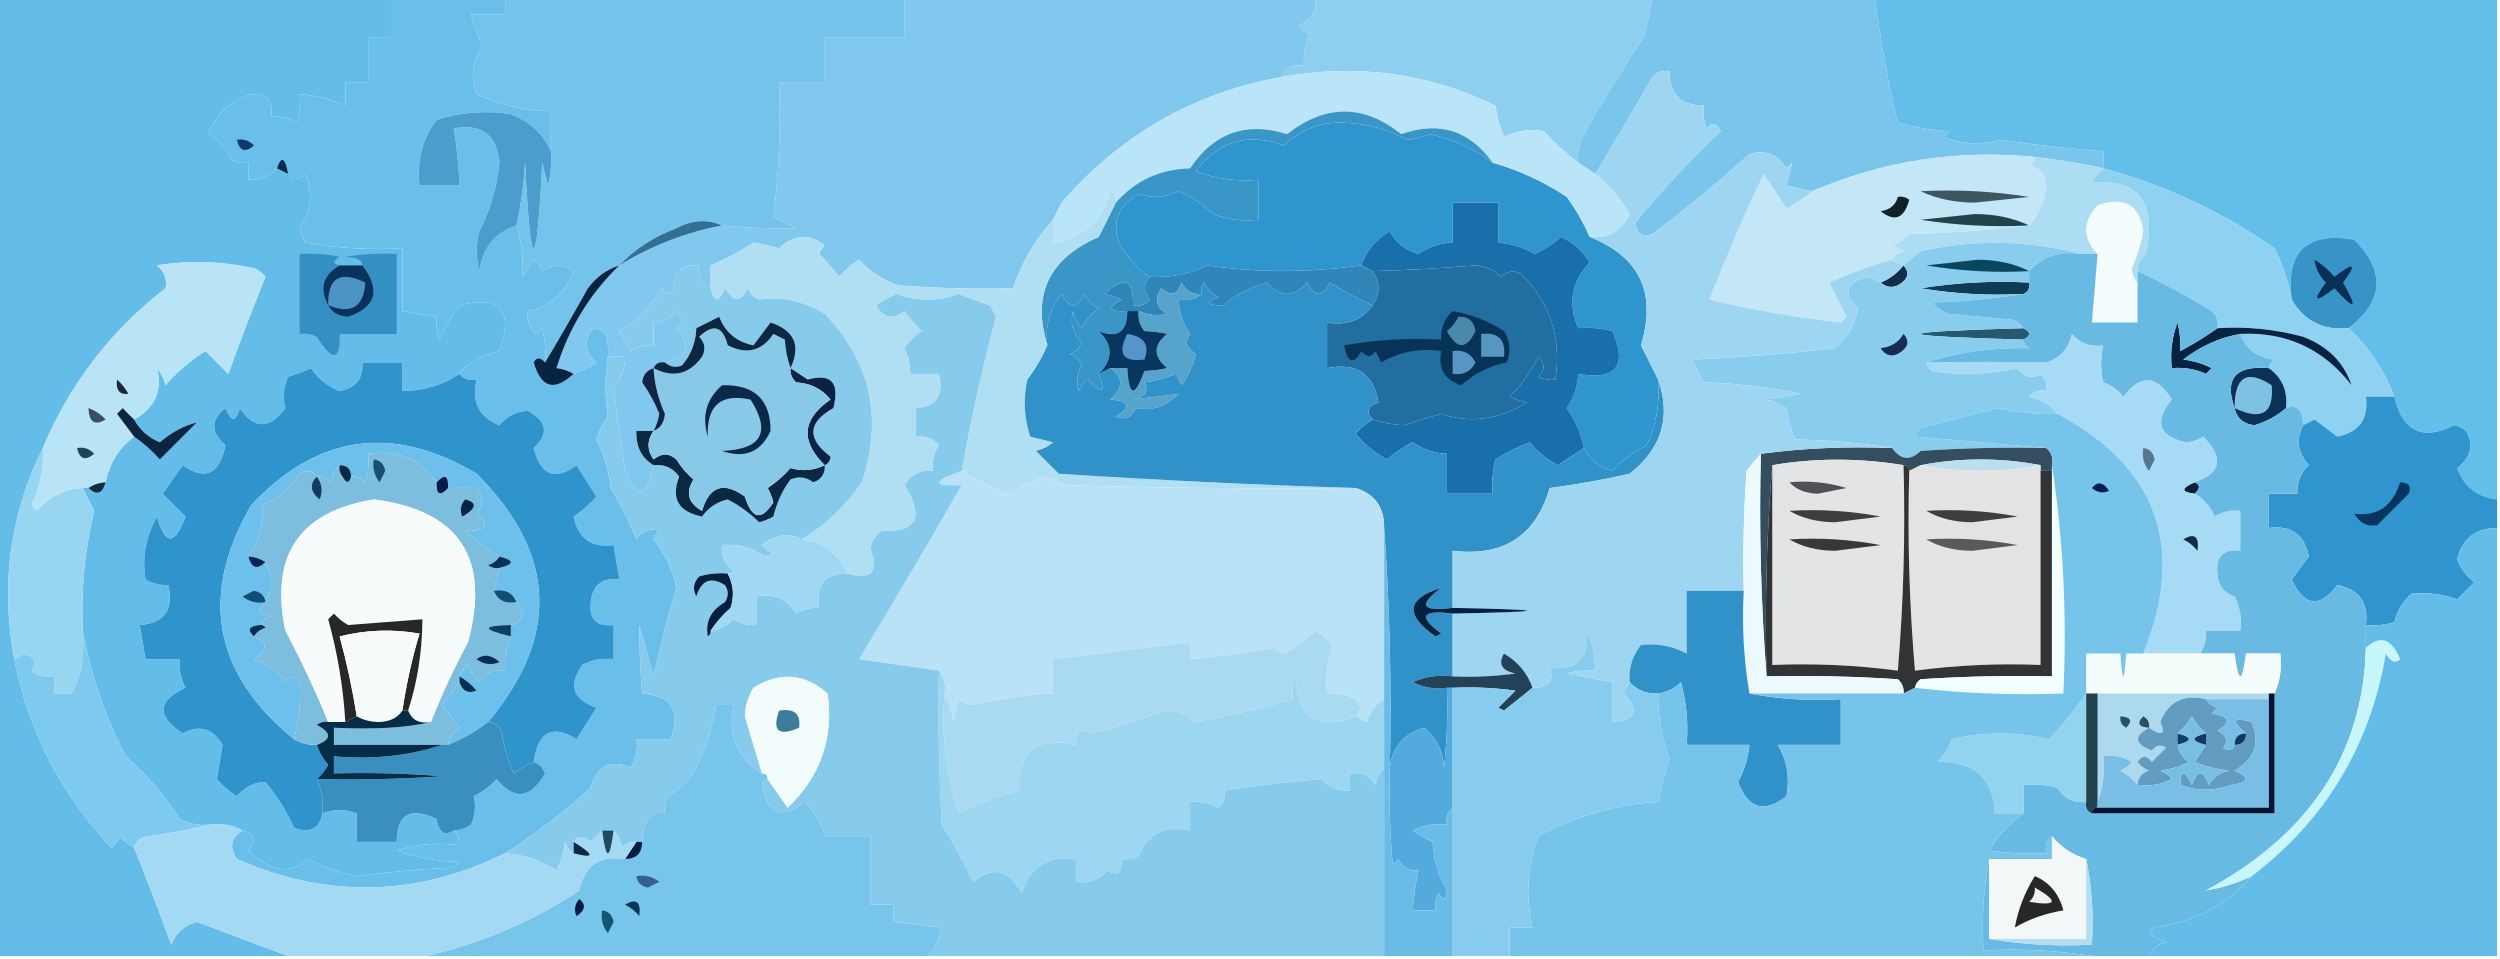 <?xml version="1.0" encoding="UTF-8"?>
<!DOCTYPE svg PUBLIC "-//W3C//DTD SVG 1.1//EN" "http://www.w3.org/Graphics/SVG/1.1/DTD/svg11.dtd">
<svg xmlns="http://www.w3.org/2000/svg" version="1.1" width="438px" height="168px" style="shape-rendering:geometricPrecision; text-rendering:geometricPrecision; image-rendering:optimizeQuality; fill-rule:evenodd; clip-rule:evenodd" xmlns:xlink="http://www.w3.org/1999/xlink">
<g><path style="opacity:1" fill="#64bde9" d="M -0.5,-0.5 C 22.5,-0.5 45.5,-0.5 68.5,-0.5C 68.5,1.833 68.5,4.167 68.5,6.5C 67.167,6.5 65.833,6.5 64.5,6.5C 64.5,9.167 64.5,11.833 64.5,14.5C 63.167,14.5 61.833,14.5 60.5,14.5C 60.5,15.833 60.5,17.167 60.5,18.5C 57.996,17.361 55.33,16.694 52.5,16.5C 52.66,18.199 52.493,19.866 52,21.5C 50.644,20.62 49.144,20.287 47.5,20.5C 47.923,17.757 46.756,16.424 44,16.5C 40.371,17.63 37.871,19.963 36.5,23.5C 38.361,24.528 39.695,26.028 40.5,28C 41.448,28.483 42.448,28.649 43.5,28.5C 43.5,29.5 43.5,30.5 43.5,31.5C 45.553,31.598 47.22,30.931 48.5,29.5C 49.167,29.833 49.833,30.167 50.5,30.5C 51.313,31.653 52.313,31.653 53.5,30.5C 54.897,33.881 54.564,37.047 52.5,40C 52.736,40.873 53.069,41.706 53.5,42.5C 59.128,43.495 64.794,43.829 70.5,43.5C 70.5,47.167 70.5,50.833 70.5,54.5C 72.5,54.833 74.5,55.167 76.5,55.5C 76.343,56.873 76.51,58.207 77,59.5C 77.898,57.374 79.065,55.374 80.5,53.5C 87.68,51.686 90.014,54.353 87.5,61.5C 84.132,62.3 81.798,63.634 80.5,65.5C 77.589,67.467 74.256,68.467 70.5,68.5C 70.5,66.833 70.5,65.167 70.5,63.5C 68.167,63.5 65.833,63.5 63.5,63.5C 63.648,66.352 62.314,68.019 59.5,68.5C 57.429,67.714 55.762,66.381 54.5,64.5C 53.205,65.098 51.872,65.598 50.5,66C 49.657,67.787 49.49,69.62 50,71.5C 47.216,75.255 44.549,75.255 42,71.5C 41.374,73.991 40.541,73.991 39.5,71.5C 36.881,73.577 36.881,75.743 39.5,78C 38.473,83.105 35.973,84.272 32,81.5C 30.833,83.167 29.667,84.833 28.5,86.5C 29.833,87.833 31.167,89.167 32.5,90.5C 30.625,95.623 28.958,95.623 27.5,90.5C 25.52,94.053 24.854,97.719 25.5,101.5C 26.736,102.246 28.07,102.579 29.5,102.5C 30.467,106.851 28.8,109.185 24.5,109.5C 24.833,111.5 25.167,113.5 25.5,115.5C 27.5,115.5 29.5,115.5 31.5,115.5C 31.357,117.262 31.691,118.929 32.5,120.5C 27.568,122.774 27.401,125.44 32,128.5C 34.931,126.92 37.264,127.587 39,130.5C 38.667,132.5 38.333,134.5 38,136.5C 39.02,137.687 40.186,138.687 41.5,139.5C 42.916,137.861 44.583,137.027 46.5,137C 48.535,139.438 50.201,142.105 51.5,145C 54.262,146.077 55.928,145.244 56.5,142.5C 58.388,141.725 60.388,141.725 62.5,142.5C 62.5,144.167 62.5,145.833 62.5,147.5C 64.833,147.5 67.167,147.5 69.5,147.5C 69.535,142.622 71.868,141.289 76.5,143.5C 76.892,145.871 77.892,146.538 79.5,145.5C 80.598,146.397 80.598,147.23 79.5,148C 76.221,147.59 72.888,147.923 69.5,149C 72.976,150.254 76.642,150.921 80.5,151C 80.167,151.333 79.833,151.667 79.5,152C 73.804,152.257 68.137,152.757 62.5,153.5C 59.518,152.926 56.685,151.926 54,150.5C 50.952,153.292 47.452,152.792 43.5,149C 44.985,147.244 44.652,146.077 42.5,145.5C 40.735,144.539 38.735,144.205 36.5,144.5C 34.738,144.643 33.071,144.309 31.5,143.5C 28.894,139.391 25.727,135.724 22,132.5C 18.39,125.502 15.89,118.169 14.5,110.5C 14.174,103.399 14.84,96.399 16.5,89.5C 15.774,88.133 15.108,86.8 14.5,85.5C 14.833,85.5 15.167,85.5 15.5,85.5C 16.947,86.885 17.947,86.552 18.5,84.5C 19.195,81.085 20.862,78.418 23.5,76.5C 25.149,77.648 26.649,78.982 28,80.5C 30.145,78.355 32.312,76.188 34.5,74C 32.186,74.59 30.019,75.757 28,77.5C 26.02,76.685 24.52,75.352 23.5,73.5C 27.182,71.432 28.515,68.432 27.5,64.5C 28.251,65.376 28.751,66.376 29,67.5C 31.039,65.126 33.372,63.126 36,61.5C 37.333,62.833 38.667,64.167 40,65.5C 42.069,59.794 44.235,54.128 46.5,48.5C 45.975,47.808 45.308,47.308 44.5,47C 38.826,45.755 33.159,45.589 27.5,46.5C 28.833,47.62 29.333,48.953 29,50.5C 19.389,57.946 12.222,67.279 7.5,78.5C 1.737,90.139 0.071,102.472 2.5,115.5C 5.004,128.095 10.67,139.095 19.5,148.5C 20.192,147.975 20.692,147.308 21,146.5C 21.708,147.381 22.542,148.047 23.5,148.5C 25.757,154.099 27.923,159.766 30,165.5C 30.872,163.387 32.372,162.054 34.5,161.5C 39.926,163.559 45.26,165.559 50.5,167.5C 33.5,167.5 16.5,167.5 -0.5,167.5C -0.5,111.5 -0.5,55.5 -0.5,-0.5 Z"/></g>
<g><path style="opacity:1" fill="#6abfea" d="M 68.5,-0.5 C 75.167,-0.5 81.833,-0.5 88.5,-0.5C 88.5,0.5 88.5,1.5 88.5,2.5C 86.5,2.5 84.5,2.5 82.5,2.5C 82.955,4.367 83.622,6.2 84.5,8C 82.741,10.736 82.408,13.569 83.5,16.5C 87.574,18.39 91.907,19.39 96.5,19.5C 96.5,21.833 96.5,24.167 96.5,26.5C 95.168,23.46 92.835,21.293 89.5,20C 85.095,19.304 80.761,19.637 76.5,21C 73.971,24.373 72.971,28.207 73.5,32.5C 75.833,32.5 78.167,32.5 80.5,32.5C 80.384,29.14 80.051,25.807 79.5,22.5C 84.384,21.604 87.051,23.604 87.5,28.5C 87.074,32.735 85.907,36.735 84,40.5C 83.333,42.833 83.333,45.167 84,47.5C 84.512,43.488 86.679,40.821 90.5,39.5C 91.422,42.565 91.756,45.565 91.5,48.5C 92.167,47.5 92.833,46.5 93.5,45.5C 94.192,46.025 94.692,46.692 95,47.5C 96.814,46.24 98.647,46.24 100.5,47.5C 98.984,51.362 96.317,53.696 92.5,54.5C 92.35,55.552 92.517,56.552 93,57.5C 93.667,58.833 94.333,58.833 95,57.5C 95.496,59.473 95.662,61.473 95.5,63.5C 94.636,62.537 93.97,62.537 93.5,63.5C 94.783,67.978 97.116,68.645 100.5,65.5C 101.901,65.029 103.234,64.362 104.5,63.5C 102.561,61.878 102.228,60.044 103.5,58C 104.449,57.383 105.282,57.549 106,58.5C 106.49,59.793 106.657,61.127 106.5,62.5C 105.966,66.102 105.966,69.602 106.5,73C 105.57,74.194 104.903,75.527 104.5,77C 105.836,79.678 106.67,82.511 107,85.5C 108.708,88.381 110.208,91.381 111.5,94.5C 112.532,92.96 113.865,92.46 115.5,93C 115.043,93.414 114.709,93.914 114.5,94.5C 116.503,97.004 117.836,99.837 118.5,103C 116.978,108.105 115.645,113.272 114.5,118.5C 113.667,115.5 112.833,112.5 112,109.5C 112.017,113.475 112.184,117.475 112.5,121.5C 117.688,121.865 119.354,124.532 117.5,129.5C 115.5,129.5 113.5,129.5 111.5,129.5C 111.785,131.288 111.452,132.955 110.5,134.5C 106.904,132.965 104.57,134.131 103.5,138C 98.79,142.317 93.79,146.151 88.5,149.5C 72.981,157.129 57.314,157.462 41.5,150.5C 40.106,148.418 40.439,146.751 42.5,145.5C 44.652,146.077 44.985,147.244 43.5,149C 47.452,152.792 50.952,153.292 54,150.5C 56.685,151.926 59.518,152.926 62.5,153.5C 68.137,152.757 73.804,152.257 79.5,152C 79.833,151.667 80.167,151.333 80.5,151C 76.642,150.921 72.976,150.254 69.5,149C 72.888,147.923 76.221,147.59 79.5,148C 80.598,147.23 80.598,146.397 79.5,145.5C 80.583,145.461 81.583,145.127 82.5,144.5C 83.242,142.892 83.409,141.225 83,139.5C 84.512,138.743 85.846,137.743 87,136.5C 90.122,140.296 92.955,139.963 95.5,135.5C 95.144,134.478 94.478,133.811 93.5,133.5C 94.241,128.195 96.741,126.861 101,129.5C 102.167,127.667 103.333,125.833 104.5,124C 100.362,122.564 99.529,120.064 102,116.5C 103.699,115.594 105.533,115.261 107.5,115.5C 107.5,113.5 107.5,111.5 107.5,109.5C 104.512,109.845 103.179,108.512 103.5,105.5C 103.801,102.511 105.468,101.178 108.5,101.5C 108.167,99.5 107.833,97.5 107.5,95.5C 103.612,96.011 101.279,94.345 100.5,90.5C 101.981,89.52 103.315,88.353 104.5,87C 103.333,85.167 102.167,83.333 101,81.5C 97.248,84.317 94.748,83.317 93.5,78.5C 96.191,76.002 95.858,73.835 92.5,72C 90.583,72.028 88.916,72.861 87.5,74.5C 83.906,73.112 82.573,70.445 83.5,66.5C 82.209,66.737 81.209,66.404 80.5,65.5C 81.798,63.634 84.132,62.3 87.5,61.5C 90.014,54.353 87.68,51.686 80.5,53.5C 79.065,55.374 77.898,57.374 77,59.5C 76.51,58.207 76.343,56.873 76.5,55.5C 74.5,55.167 72.5,54.833 70.5,54.5C 70.5,50.833 70.5,47.167 70.5,43.5C 64.794,43.829 59.128,43.495 53.5,42.5C 53.069,41.706 52.736,40.873 52.5,40C 54.564,37.047 54.897,33.881 53.5,30.5C 52.313,31.653 51.313,31.653 50.5,30.5C 49.968,27.54 49.301,27.207 48.5,29.5C 47.22,30.931 45.553,31.598 43.5,31.5C 43.5,30.5 43.5,29.5 43.5,28.5C 42.448,28.649 41.448,28.483 40.5,28C 39.695,26.028 38.361,24.528 36.5,23.5C 37.871,19.963 40.371,17.63 44,16.5C 46.756,16.424 47.923,17.757 47.5,20.5C 49.144,20.287 50.644,20.62 52,21.5C 52.493,19.866 52.66,18.199 52.5,16.5C 55.33,16.694 57.996,17.361 60.5,18.5C 60.5,17.167 60.5,15.833 60.5,14.5C 61.833,14.5 63.167,14.5 64.5,14.5C 64.5,11.833 64.5,9.167 64.5,6.5C 65.833,6.5 67.167,6.5 68.5,6.5C 68.5,4.167 68.5,1.833 68.5,-0.5 Z"/></g>
<g><path style="opacity:1" fill="#74c3eb" d="M 88.5,-0.5 C 111.833,-0.5 135.167,-0.5 158.5,-0.5C 158.5,1.833 158.5,4.167 158.5,6.5C 153.833,6.5 149.167,6.5 144.5,6.5C 144.5,9.167 144.5,11.833 144.5,14.5C 141.833,14.5 139.167,14.5 136.5,14.5C 136.815,22.42 136.482,30.253 135.5,38C 136.833,38.667 138.167,39.333 139.5,40C 135.181,40.076 130.848,39.909 126.5,39.5C 123.932,38.357 121.265,38.524 118.5,40C 114.589,41.444 111.256,43.611 108.5,46.5C 106.284,47.203 104.451,48.536 103,50.5C 100.258,55.4 97.758,59.733 95.5,63.5C 95.662,61.473 95.496,59.473 95,57.5C 94.333,58.833 93.667,58.833 93,57.5C 92.517,56.552 92.35,55.552 92.5,54.5C 96.317,53.696 98.984,51.362 100.5,47.5C 98.647,46.24 96.814,46.24 95,47.5C 94.692,46.692 94.192,46.025 93.5,45.5C 92.833,46.5 92.167,47.5 91.5,48.5C 91.756,45.565 91.422,42.565 90.5,39.5C 91.26,35.919 91.76,32.252 92,28.5C 93,48.5 94,48.5 95,28.5C 95.333,29.833 95.667,31.167 96,32.5C 96.496,30.527 96.662,28.527 96.5,26.5C 96.5,24.167 96.5,21.833 96.5,19.5C 91.907,19.39 87.574,18.39 83.5,16.5C 82.408,13.569 82.741,10.736 84.5,8C 83.622,6.2 82.955,4.367 82.5,2.5C 84.5,2.5 86.5,2.5 88.5,2.5C 88.5,1.5 88.5,0.5 88.5,-0.5 Z"/></g>
<g><path style="opacity:1" fill="#80c8ed" d="M 158.5,-0.5 C 182.5,-0.5 206.5,-0.5 230.5,-0.5C 230.756,1.912 229.756,3.579 227.5,4.5C 228.025,5.192 228.692,5.692 229.5,6C 228.594,7.699 228.261,9.533 228.5,11.5C 226.517,11.157 225.183,11.823 224.5,13.5C 209.214,16.236 196.381,23.569 186,35.5C 185.487,36.527 184.987,37.527 184.5,38.5C 181.333,42.004 179,46.004 177.5,50.5C 170.825,50.666 164.158,50.5 157.5,50C 154.785,49.122 152.451,47.622 150.5,45.5C 149.186,46.313 148.019,47.313 147,48.5C 145.933,47.057 144.766,45.724 143.5,44.5C 143.709,43.914 144.043,43.414 144.5,43C 141.713,40.886 139.046,41.053 136.5,43.5C 135.014,43.103 133.514,42.77 132,42.5C 129.588,44.099 127.088,45.432 124.5,46.5C 124.5,47.833 124.5,49.167 124.5,50.5C 122.824,49.817 122.157,48.483 122.5,46.5C 119.612,46.22 118.112,47.553 118,50.5C 117.333,51.833 116.667,51.833 116,50.5C 114.132,53.701 111.632,56.201 108.5,58C 109.071,59.205 109.738,60.372 110.5,61.5C 111.736,60.754 113.07,60.421 114.5,60.5C 114.5,59.167 114.5,57.833 114.5,56.5C 116.143,56.52 117.476,55.853 118.5,54.5C 119.59,55.391 119.59,56.391 118.5,57.5C 121.281,60.61 120.614,62.61 116.5,63.5C 115.508,63.328 114.842,63.662 114.5,64.5C 113.305,64.866 112.639,65.699 112.5,67C 113.723,68.72 114.723,70.553 115.5,72.5C 115.315,73.584 114.982,74.584 114.5,75.5C 113.5,75.5 112.5,75.5 111.5,75.5C 111.386,78.216 112.386,80.216 114.5,81.5C 113.293,87.305 111.626,87.638 109.5,82.5C 108.809,77.617 108.143,72.784 107.5,68C 108.861,66.416 109.528,64.582 109.5,62.5C 108.5,62.5 107.5,62.5 106.5,62.5C 106.657,61.127 106.49,59.793 106,58.5C 105.282,57.549 104.449,57.383 103.5,58C 102.228,60.044 102.561,61.878 104.5,63.5C 103.234,64.362 101.901,65.029 100.5,65.5C 99.472,64.926 98.472,64.593 97.5,64.5C 99.659,57.503 103.326,51.503 108.5,46.5C 114.035,43.069 120.035,40.736 126.5,39.5C 130.848,39.909 135.181,40.076 139.5,40C 138.167,39.333 136.833,38.667 135.5,38C 136.482,30.253 136.815,22.42 136.5,14.5C 139.167,14.5 141.833,14.5 144.5,14.5C 144.5,11.833 144.5,9.167 144.5,6.5C 149.167,6.5 153.833,6.5 158.5,6.5C 158.5,4.167 158.5,1.833 158.5,-0.5 Z"/></g>
<g><path style="opacity:1" fill="#64beea" d="M 328.5,-0.5 C 364.833,-0.5 401.167,-0.5 437.5,-0.5C 437.5,28.833 437.5,58.167 437.5,87.5C 434.032,87.1 431.698,85.267 430.5,82C 432.961,80.017 433.461,77.851 432,75.5C 431.439,74.978 430.772,74.645 430,74.5C 424.404,77.285 420.904,75.619 419.5,69.5C 417.744,64.907 415.077,60.907 411.5,57.5C 417.632,52.733 417.966,47.566 412.5,42C 404.108,40.559 400.441,44.059 401.5,52.5C 400.953,49.425 399.953,46.425 398.5,43.5C 389.266,37.094 379.266,32.427 368.5,29.5C 368.5,28.5 368.5,27.5 368.5,26.5C 362.482,26.053 356.482,25.386 350.5,24.5C 347.025,25.449 343.692,25.282 340.5,24C 340.833,23.667 341.167,23.333 341.5,23C 338.447,22.821 335.447,22.321 332.5,21.5C 330.74,14.274 329.406,6.941 328.5,-0.5 Z"/></g>
<g><path style="opacity:1" fill="#8ecff0" d="M 230.5,-0.5 C 250.167,-0.5 269.833,-0.5 289.5,-0.5C 289.162,1.854 288.662,4.187 288,6.5C 284.293,12.04 280.793,17.707 277.5,23.5C 276.691,25.071 276.357,26.738 276.5,28.5C 274.37,26.873 272.37,25.04 270.5,23C 267.927,22.572 265.594,22.906 263.5,24C 262.751,22.266 262.251,20.433 262,18.5C 250.115,12.763 237.615,11.096 224.5,13.5C 225.183,11.823 226.517,11.157 228.5,11.5C 228.261,9.533 228.594,7.699 229.5,6C 228.692,5.692 228.025,5.192 227.5,4.5C 229.756,3.579 230.756,1.912 230.5,-0.5 Z"/></g>
<g><path style="opacity:1" fill="#79c5eb" d="M 289.5,-0.5 C 302.5,-0.5 315.5,-0.5 328.5,-0.5C 329.406,6.941 330.74,14.274 332.5,21.5C 335.447,22.321 338.447,22.821 341.5,23C 341.167,23.333 340.833,23.667 340.5,24C 343.692,25.282 347.025,25.449 350.5,24.5C 356.482,25.386 362.482,26.053 368.5,26.5C 368.5,27.5 368.5,28.5 368.5,29.5C 364.546,28.619 360.546,27.952 356.5,27.5C 342.951,26.157 329.951,28.157 317.5,33.5C 316.064,33.245 314.564,32.912 313,32.5C 313.333,31.167 313.667,29.833 314,28.5C 313.667,28.833 313.333,29.167 313,29.5C 311.484,26.994 309.318,26.16 306.5,27C 301.057,31.895 295.39,36.562 289.5,41C 287.763,41.612 286.763,40.946 286.5,39C 291.138,33.361 296.138,28.028 301.5,23C 300.747,21.513 299.914,21.346 299,22.5C 298.51,21.207 298.343,19.873 298.5,18.5C 294.5,18.5 292.5,16.5 292.5,12.5C 291.325,12.281 290.325,12.614 289.5,13.5C 286.143,19.352 282.809,25.019 279.5,30.5C 278.5,29.833 277.5,29.167 276.5,28.5C 276.357,26.738 276.691,25.071 277.5,23.5C 280.793,17.707 284.293,12.04 288,6.5C 288.662,4.187 289.162,1.854 289.5,-0.5 Z"/></g>
<g><path style="opacity:1" fill="#2f95cf" d="M 261.5,28.5 C 266.053,29.785 270.386,31.785 274.5,34.5C 276.11,36.725 277.443,39.059 278.5,41.5C 287.273,44.976 290.273,51.31 287.5,60.5C 288.519,62.511 289.519,64.511 290.5,66.5C 290.85,70.546 290.183,74.38 288.5,78C 286.195,79.134 284.195,80.634 282.5,82.5C 280.239,81.905 278.572,80.571 277.5,78.5C 277.02,75.995 276.02,73.662 274.5,71.5C 275.747,69.677 276.414,67.677 276.5,65.5C 283.158,66.656 285.158,64.156 282.5,58C 280.527,57.505 278.527,57.338 276.5,57.5C 274.662,53.195 275.328,49.361 278.5,46C 277.307,43.973 275.64,42.473 273.5,41.5C 272.126,42.711 270.626,43.711 269,44.5C 266.953,43.391 264.787,42.724 262.5,42.5C 262.5,40.167 262.5,37.833 262.5,35.5C 259.833,35.5 257.167,35.5 254.5,35.5C 254.5,37.833 254.5,40.167 254.5,42.5C 252.323,42.586 250.323,43.253 248.5,44.5C 246.246,43.876 244.579,42.543 243.5,40.5C 241.062,41.931 239.396,43.931 238.5,46.5C 229.213,47.786 220.213,47.786 211.5,46.5C 208.346,48.026 205.013,48.693 201.5,48.5C 199.583,47.356 197.749,45.356 196,42.5C 194.824,38.74 195.99,35.907 199.5,34C 201.809,34.791 204.142,34.624 206.5,33.5C 208.747,34.406 210.747,35.739 212.5,37.5C 215.086,38.48 217.753,38.813 220.5,38.5C 220.5,36.167 220.5,33.833 220.5,31.5C 216.692,31.837 213.026,31.337 209.5,30C 213.519,24.68 218.686,23.18 225,25.5C 227.89,22.641 231.39,21.308 235.5,21.5C 239.448,21.651 243.115,22.651 246.5,24.5C 247.894,24.379 249.228,24.046 250.5,23.5C 254.597,24.385 258.264,26.051 261.5,28.5 Z"/></g>
<g><path style="opacity:1" fill="#0e3c6a" d="M 41.5,24.5 C 42.675,24.281 43.675,24.614 44.5,25.5C 42.948,26.798 41.948,26.465 41.5,24.5 Z"/></g>
<g><path style="opacity:1" fill="#4b9dcd" d="M 96.5,26.5 C 96.662,28.527 96.496,30.527 96,32.5C 95.667,31.167 95.333,29.833 95,28.5C 94,48.5 93,48.5 92,28.5C 91.76,32.252 91.26,35.919 90.5,39.5C 86.679,40.821 84.512,43.488 84,47.5C 83.333,45.167 83.333,42.833 84,40.5C 85.907,36.735 87.074,32.735 87.5,28.5C 87.051,23.604 84.384,21.604 79.5,22.5C 80.051,25.807 80.384,29.14 80.5,32.5C 78.167,32.5 75.833,32.5 73.5,32.5C 72.971,28.207 73.971,24.373 76.5,21C 80.761,19.637 85.095,19.304 89.5,20C 92.835,21.293 95.168,23.46 96.5,26.5 Z"/></g>
<g><path style="opacity:1" fill="#bae5f8" d="M 276.5,28.5 C 277.5,29.167 278.5,29.833 279.5,30.5C 281.955,32.406 283.955,34.739 285.5,37.5C 284.125,40.547 281.792,41.88 278.5,41.5C 277.443,39.059 276.11,36.725 274.5,34.5C 270.386,31.785 266.053,29.785 261.5,28.5C 257.478,22.83 252.145,21.163 245.5,23.5C 238.903,18.227 232.236,18.227 225.5,23.5C 218.346,21.242 212.679,23.242 208.5,29.5C 203.242,29.631 198.909,31.631 195.5,35.5C 195.631,34.624 195.298,33.957 194.5,33.5C 193.076,38.732 189.742,41.732 184.5,42.5C 184.5,41.167 184.5,39.833 184.5,38.5C 184.987,37.527 185.487,36.527 186,35.5C 196.381,23.569 209.214,16.236 224.5,13.5C 237.615,11.096 250.115,12.763 262,18.5C 262.251,20.433 262.751,22.266 263.5,24C 265.594,22.906 267.927,22.572 270.5,23C 272.37,25.04 274.37,26.873 276.5,28.5 Z"/></g>
<g><path style="opacity:1" fill="#072d55" d="M 50.5,30.5 C 49.833,30.167 49.167,29.833 48.5,29.5C 49.301,27.207 49.968,27.54 50.5,30.5 Z"/></g>
<g><path style="opacity:1" fill="#3996c6" d="M 261.5,28.5 C 258.264,26.051 254.597,24.385 250.5,23.5C 249.228,24.046 247.894,24.379 246.5,24.5C 243.115,22.651 239.448,21.651 235.5,21.5C 231.39,21.308 227.89,22.641 225,25.5C 218.686,23.18 213.519,24.68 209.5,30C 213.026,31.337 216.692,31.837 220.5,31.5C 220.5,33.833 220.5,36.167 220.5,38.5C 217.753,38.813 215.086,38.48 212.5,37.5C 210.747,35.739 208.747,34.406 206.5,33.5C 204.142,34.624 201.809,34.791 199.5,34C 195.99,35.907 194.824,38.74 196,42.5C 197.749,45.356 199.583,47.356 201.5,48.5C 200.295,49.672 200.295,51.005 201.5,52.5C 200.675,53.386 199.675,53.719 198.5,53.5C 198.627,48.893 196.961,48.226 193.5,51.5C 194.397,51.669 195.397,52.002 196.5,52.5C 193.869,54.005 194.203,54.671 197.5,54.5C 197.466,58.176 195.799,59.343 192.5,58C 195.027,60.467 195.027,62.967 192.5,65.5C 193.803,68.85 193.137,69.184 190.5,66.5C 189.808,67.025 189.308,67.692 189,68.5C 188.504,66.965 188.67,65.465 189.5,64C 189.095,63.055 188.428,62.388 187.5,62C 188.428,61.612 189.095,60.945 189.5,60C 187.936,58.395 187.436,56.562 188,54.5C 188.249,55.624 188.749,56.624 189.5,57.5C 190.23,56.066 191.23,54.9 192.5,54C 191.333,53.5 190.5,52.667 190,51.5C 188.667,54.167 187.333,54.167 186,51.5C 183.895,54.107 183.062,57.107 183.5,60.5C 180.76,51.639 183.76,45.306 192.5,41.5C 193.513,39.473 194.513,37.473 195.5,35.5C 198.909,31.631 203.242,29.631 208.5,29.5C 212.679,23.242 218.346,21.242 225.5,23.5C 232.236,18.227 238.903,18.227 245.5,23.5C 252.145,21.163 257.478,22.83 261.5,28.5 Z"/></g>
<g><path style="opacity:1" fill="#c3e7f7" d="M 356.5,27.5 C 356.389,28.117 356.056,28.617 355.5,29C 357.41,29.408 358.41,30.575 358.5,32.5C 358.239,35.292 357.239,37.625 355.5,39.5C 348.679,40.328 341.679,40.828 334.5,41C 333.672,41.915 332.672,42.581 331.5,43C 332.167,43.333 332.833,43.667 333.5,44C 332.584,44.278 331.918,44.778 331.5,45.5C 327.752,46.538 324.085,47.871 320.5,49.5C 321.5,51.5 322.5,53.5 323.5,55.5C 323.167,55.833 322.833,56.167 322.5,56.5C 314.711,55.624 307.045,54.291 299.5,52.5C 302.432,44.98 305.599,37.646 309,30.5C 310.333,32.5 311.667,34.5 313,36.5C 314.652,35.601 316.152,34.601 317.5,33.5C 329.951,28.157 342.951,26.157 356.5,27.5 Z"/></g>
<g><path style="opacity:1" fill="#112127" d="M 332.5,34.5 C 333.239,34.369 333.906,34.536 334.5,35C 333.61,38.292 331.943,38.959 329.5,37C 331.119,36.764 332.119,35.931 332.5,34.5 Z"/></g>
<g><path style="opacity:1" fill="#3d5660" d="M 336.5,33.5 C 342.868,33.17 349.202,33.504 355.5,34.5C 352.333,34.833 349.167,35.167 346,35.5C 342.424,35.485 339.258,34.818 336.5,33.5 Z"/></g>
<g><path style="opacity:1" fill="#22434b" d="M 355.5,39.5 C 349.132,39.83 342.798,39.496 336.5,38.5C 339.667,38.167 342.833,37.833 346,37.5C 349.576,37.515 352.742,38.182 355.5,39.5 Z"/></g>
<g><path style="opacity:1" fill="#316f94" d="M 126.5,39.5 C 120.035,40.736 114.035,43.069 108.5,46.5C 111.256,43.611 114.589,41.444 118.5,40C 121.265,38.524 123.932,38.357 126.5,39.5 Z"/></g>
<g><path style="opacity:1" fill="#186fa9" d="M 277.5,78.5 C 276.007,79.445 274.507,80.445 273,81.5C 271.056,80.561 269.389,79.227 268,77.5C 265.912,78.308 263.912,79.308 262,80.5C 261.505,82.473 261.338,84.473 261.5,86.5C 258.833,86.5 256.167,86.5 253.5,86.5C 253.5,84.167 253.5,81.833 253.5,79.5C 251.323,79.414 249.323,78.747 247.5,77.5C 245.868,78.297 244.368,79.297 243,80.5C 240.888,79.392 239.054,77.892 237.5,76C 238.373,74.955 239.373,74.122 240.5,73.5C 242.338,74.102 244.171,74.435 246,74.5C 248.124,73.773 250.291,73.106 252.5,72.5C 257.597,74.228 262.597,73.561 267.5,70.5C 266.603,70.331 265.603,69.998 264.5,69.5C 266.563,67.439 268.23,65.106 269.5,62.5C 270.731,63.651 270.731,64.817 269.5,66C 270.448,66.483 271.448,66.65 272.5,66.5C 273.606,59.229 271.606,53.062 266.5,48C 265.216,47.316 264.049,47.483 263,48.5C 261.82,47.316 260.32,46.649 258.5,46.5C 252.385,47.009 246.385,47.342 240.5,47.5C 239.833,47.167 239.167,46.833 238.5,46.5C 239.396,43.931 241.062,41.931 243.5,40.5C 244.579,42.543 246.246,43.876 248.5,44.5C 250.323,43.253 252.323,42.586 254.5,42.5C 254.5,40.167 254.5,37.833 254.5,35.5C 257.167,35.5 259.833,35.5 262.5,35.5C 262.5,37.833 262.5,40.167 262.5,42.5C 264.787,42.724 266.953,43.391 269,44.5C 270.626,43.711 272.126,42.711 273.5,41.5C 275.64,42.473 277.307,43.973 278.5,46C 275.328,49.361 274.662,53.195 276.5,57.5C 278.527,57.338 280.527,57.505 282.5,58C 285.158,64.156 283.158,66.656 276.5,65.5C 276.414,67.677 275.747,69.677 274.5,71.5C 276.02,73.662 277.02,75.995 277.5,78.5 Z"/></g>
<g><path style="opacity:1" fill="#acddf2" d="M 356.5,27.5 C 360.546,27.952 364.546,28.619 368.5,29.5C 367.722,30.156 367.056,30.989 366.5,32C 374.689,31.258 377.856,35.424 376,44.5C 374.961,45.244 374.461,46.244 374.5,47.5C 374.5,48.167 374.5,48.833 374.5,49.5C 373.861,48.903 373.528,48.07 373.5,47C 374.403,44.921 375.069,42.754 375.5,40.5C 374.807,35.849 372.141,34.349 367.5,36C 364.875,38.882 364.875,41.715 367.5,44.5C 366.5,44.5 365.5,44.5 364.5,44.5C 355.364,42.067 346.031,41.901 336.5,44C 335.429,44.852 334.429,45.685 333.5,46.5C 332.833,46.167 332.167,45.833 331.5,45.5C 331.918,44.778 332.584,44.278 333.5,44C 332.833,43.667 332.167,43.333 331.5,43C 332.672,42.581 333.672,41.915 334.5,41C 341.679,40.828 348.679,40.328 355.5,39.5C 357.239,37.625 358.239,35.292 358.5,32.5C 358.41,30.575 357.41,29.408 355.5,29C 356.056,28.617 356.389,28.117 356.5,27.5 Z"/></g>
<g><path style="opacity:1" fill="#f4fcfd" d="M 374.5,49.5 C 374.5,51.833 374.5,54.167 374.5,56.5C 371.833,56.5 369.167,56.5 366.5,56.5C 366.833,52.5 367.167,48.5 367.5,44.5C 364.875,41.715 364.875,38.882 367.5,36C 372.141,34.349 374.807,35.849 375.5,40.5C 375.069,42.754 374.403,44.921 373.5,47C 373.528,48.07 373.861,48.903 374.5,49.5 Z"/></g>
<g><path style="opacity:1" fill="#3894c6" d="M 411.5,57.5 C 407.017,57.925 403.683,56.259 401.5,52.5C 400.441,44.059 404.108,40.559 412.5,42C 417.966,47.566 417.632,52.733 411.5,57.5 Z"/></g>
<g><path style="opacity:1" fill="#3086b9" d="M 238.5,46.5 C 239.167,46.833 239.833,47.167 240.5,47.5C 241.833,49.5 241.833,51.5 240.5,53.5C 238.415,52.631 235.915,51.297 233,49.5C 231.667,52.167 230.333,52.167 229,49.5C 226.667,52.167 224.333,52.167 222,49.5C 218.14,50.728 215.64,52.062 214.5,53.5C 211.398,53.503 211.065,53.003 213.5,52C 212.333,51.5 211.5,50.667 211,49.5C 210.536,50.094 210.369,50.761 210.5,51.5C 208.876,51.64 207.71,50.973 207,49.5C 206.323,51.689 205.156,52.022 203.5,50.5C 202.17,52.347 202.503,53.847 204.5,55C 202.803,55.385 201.137,55.218 199.5,54.5C 198.833,54.5 198.167,54.5 197.5,54.5C 194.203,54.671 193.869,54.005 196.5,52.5C 195.397,52.002 194.397,51.669 193.5,51.5C 196.961,48.226 198.627,48.893 198.5,53.5C 199.675,53.719 200.675,53.386 201.5,52.5C 200.295,51.005 200.295,49.672 201.5,48.5C 205.013,48.693 208.346,48.026 211.5,46.5C 220.213,47.786 229.213,47.786 238.5,46.5 Z"/></g>
<g><path style="opacity:1" fill="#8fd1f1" d="M 368.5,29.5 C 379.266,32.427 389.266,37.094 398.5,43.5C 399.953,46.425 400.953,49.425 401.5,52.5C 403.683,56.259 407.017,57.925 411.5,57.5C 415.077,60.907 417.744,64.907 419.5,69.5C 417.833,69.5 416.167,69.5 414.5,69.5C 415.011,73.388 413.345,75.721 409.5,76.5C 408.167,75.5 406.833,74.5 405.5,73.5C 404.817,73.863 404.15,74.196 403.5,74.5C 403.437,71.805 402.437,70.805 400.5,71.5C 400.834,68.509 399.834,66.176 397.5,64.5C 397.611,63.883 397.944,63.383 398.5,63C 395.457,62.668 393.457,61.168 392.5,58.5C 400.56,58.113 407.06,61.113 412,67.5C 410.648,63.48 407.814,60.646 403.5,59C 398.599,57.675 393.599,57.175 388.5,57.5C 388.719,56.325 388.386,55.325 387.5,54.5C 383.267,51.885 378.934,49.552 374.5,47.5C 374.461,46.244 374.961,45.244 376,44.5C 377.856,35.424 374.689,31.258 366.5,32C 367.056,30.989 367.722,30.156 368.5,29.5 Z"/></g>
<g><path style="opacity:1" fill="#092f56" d="M 405.5,45.5 C 406.794,46.29 407.961,47.29 409,48.5C 412.476,45.814 412.976,46.148 410.5,49.5C 413.153,54.189 412.653,54.523 409,50.5C 405.524,53.186 405.024,52.852 407.5,49.5C 406.37,48.378 405.703,47.044 405.5,45.5 Z"/></g>
<g><path style="opacity:1" fill="#112d4a" d="M 333.5,46.5 C 334.645,47.793 334.311,48.959 332.5,50C 331.423,50.47 330.423,50.303 329.5,49.5C 331.076,48.857 332.41,47.857 333.5,46.5 Z"/></g>
<g><path style="opacity:1" fill="#0e3c55" d="M 355.5,49.5 C 355.672,50.492 355.338,51.158 354.5,51.5C 348.463,51.829 342.463,51.496 336.5,50.5C 342.798,49.504 349.132,49.17 355.5,49.5 Z"/></g>
<g><path style="opacity:1" fill="#b8e4f5" d="M 23.5,73.5 C 22.849,72.909 22.182,72.243 21.5,71.5C 21.167,71.833 20.833,72.167 20.5,72.5C 21.524,73.852 22.524,75.185 23.5,76.5C 20.862,78.418 19.195,81.085 18.5,84.5C 17.391,84.557 16.391,84.89 15.5,85.5C 15.167,85.5 14.833,85.5 14.5,85.5C 11.22,85.741 8.554,87.074 6.5,89.5C 6.167,89.167 5.833,88.833 5.5,88.5C 7.027,85.34 7.693,82.007 7.5,78.5C 12.222,67.279 19.389,57.946 29,50.5C 29.333,48.953 28.833,47.62 27.5,46.5C 33.159,45.589 38.826,45.755 44.5,47C 45.308,47.308 45.975,47.808 46.5,48.5C 44.235,54.128 42.069,59.794 40,65.5C 38.667,64.167 37.333,62.833 36,61.5C 33.372,63.126 31.039,65.126 29,67.5C 28.751,66.376 28.251,65.376 27.5,64.5C 28.515,68.432 27.182,71.432 23.5,73.5 Z"/></g>
<g><path style="opacity:1" fill="#072442" d="M 108.5,46.5 C 103.326,51.503 99.659,57.503 97.5,64.5C 98.472,64.593 99.472,64.926 100.5,65.5C 97.116,68.645 94.783,67.978 93.5,63.5C 93.97,62.537 94.636,62.537 95.5,63.5C 97.758,59.733 100.258,55.4 103,50.5C 104.451,48.536 106.284,47.203 108.5,46.5 Z"/></g>
<g><path style="opacity:1" fill="#56a4cb" d="M 210.5,51.5 C 209.432,52.434 208.099,52.768 206.5,52.5C 206.586,54.677 207.253,56.677 208.5,58.5C 207.522,59.801 207.855,60.968 209.5,62C 209.046,64.036 208.213,65.87 207,67.5C 206.667,66.833 206.333,66.167 206,65.5C 204.266,66.249 202.433,66.749 200.5,67C 201.345,68.558 200.679,69.558 198.5,70C 201.167,69.667 203.833,69.333 206.5,69C 204.255,71.235 201.755,72.069 199,71.5C 198.275,73.158 197.108,73.658 195.5,73C 198.276,71.221 197.943,70.221 194.5,70C 196.863,67.916 196.863,66.083 194.5,64.5C 195.5,64.5 196.5,64.5 197.5,64.5C 197.782,69.579 198.782,69.746 200.5,65C 202.085,64.915 203.418,64.749 204.5,64.5C 202.022,62.436 202.022,60.436 204.5,58.5C 203.418,58.251 202.085,58.085 200.5,58C 199.663,56.989 199.33,55.822 199.5,54.5C 201.137,55.218 202.803,55.385 204.5,55C 202.503,53.847 202.17,52.347 203.5,50.5C 205.156,52.022 206.323,51.689 207,49.5C 207.71,50.973 208.876,51.64 210.5,51.5 Z"/></g>
<g><path style="opacity:1" fill="#348fc3" d="M 59.5,46.5 C 56.558,48.22 55.891,50.553 57.5,53.5C 58.152,54.725 59.319,55.392 61,55.5C 65.912,53.812 66.745,50.812 63.5,46.5C 63.506,45.583 62.506,45.083 60.5,45C 63.482,44.502 66.482,44.335 69.5,44.5C 69.5,49.167 69.5,53.833 69.5,58.5C 66.167,58.5 62.833,58.5 59.5,58.5C 59.633,63.272 58.3,63.438 55.5,59C 54.552,58.517 53.552,58.35 52.5,58.5C 52.5,53.833 52.5,49.167 52.5,44.5C 54.857,44.337 57.19,44.503 59.5,45C 58.262,45.69 58.262,46.19 59.5,46.5 Z"/></g>
<g><path style="opacity:1" fill="#09325d" d="M 59.5,46.5 C 60.833,46.5 62.167,46.5 63.5,46.5C 66.745,50.812 65.912,53.812 61,55.5C 59.319,55.392 58.152,54.725 57.5,53.5C 55.891,50.553 56.558,48.22 59.5,46.5 Z"/></g>
<g><path style="opacity:1" fill="#4c94c5" d="M 57.5,53.5 C 57.385,48.672 59.552,47.339 64,49.5C 63.742,53.782 61.575,55.115 57.5,53.5 Z"/></g>
<g><path style="opacity:1" fill="#24596f" d="M 354.5,57.5 C 355.833,58.167 355.833,58.833 354.5,59.5C 330.5,58.833 330.5,58.167 354.5,57.5 Z"/></g>
<g><path style="opacity:1" fill="#062441" d="M 388.5,57.5 C 393.599,57.175 398.599,57.675 403.5,59C 407.814,60.646 410.648,63.48 412,67.5C 407.06,61.113 400.56,58.113 392.5,58.5C 388.813,59.176 385.48,60.676 382.5,63C 384.256,63.202 385.922,63.702 387.5,64.5C 387.167,64.833 386.833,65.167 386.5,65.5C 384.591,64.652 382.591,64.318 380.5,64.5C 380.187,61.753 380.52,59.087 381.5,56.5C 381.88,58.021 382.046,59.687 382,61.5C 384.314,60.267 386.481,58.933 388.5,57.5 Z"/></g>
<g><path style="opacity:1" fill="#b0dff4" d="M 195.5,35.5 C 194.513,37.473 193.513,39.473 192.5,41.5C 183.76,45.306 180.76,51.639 183.5,60.5C 182.609,62.609 181.442,64.609 180,66.5C 179.248,69.894 179.415,73.227 180.5,76.5C 181.833,76.833 183.167,77.167 184.5,77.5C 183.624,78.251 182.624,78.751 181.5,79C 182.833,80.333 184.167,81.667 185.5,83C 202.939,84.125 220.273,84.958 237.5,85.5C 220.497,85.667 203.497,85.5 186.5,85C 185.391,84.362 184.225,83.862 183,83.5C 180.738,84.382 178.571,85.382 176.5,86.5C 173.683,85.347 171.016,84.013 168.5,82.5C 170.092,73.487 172.092,64.487 174.5,55.5C 174.167,54.833 173.833,54.167 173.5,53.5C 171.618,52.907 169.785,52.24 168,51.5C 164.333,52.833 160.667,52.833 157,51.5C 155.795,52.071 154.628,52.738 153.5,53.5C 154.748,55.69 156.414,56.023 158.5,54.5C 159.382,55.76 160.382,56.926 161.5,58C 160.272,58.779 159.272,59.779 158.5,61C 159.148,62.44 159.481,63.94 159.5,65.5C 161.167,65.5 162.833,65.5 164.5,65.5C 165.401,69.241 164.068,71.241 160.5,71.5C 160.5,73.167 160.5,74.833 160.5,76.5C 162.103,76.312 163.437,76.812 164.5,78C 163.62,79.356 163.286,80.856 163.5,82.5C 161.284,82.275 159.617,83.108 158.5,85C 161.982,90.652 160.649,93.319 154.5,93C 153.426,93.739 152.759,94.739 152.5,96C 154.018,100.238 152.684,101.738 148.5,100.5C 146.93,97.047 144.263,95.047 140.5,94.5C 144.593,91.992 148.093,88.659 151,84.5C 154.724,73.216 152.558,63.383 144.5,55C 140.796,52.728 136.963,51.895 133,52.5C 132.055,52.095 131.388,51.428 131,50.5C 129.846,52.957 128.512,52.957 127,50.5C 125.929,53.112 125.095,53.112 124.5,50.5C 124.5,49.167 124.5,47.833 124.5,46.5C 127.088,45.432 129.588,44.099 132,42.5C 133.514,42.77 135.014,43.103 136.5,43.5C 139.046,41.053 141.713,40.886 144.5,43C 144.043,43.414 143.709,43.914 143.5,44.5C 144.766,45.724 145.933,47.057 147,48.5C 148.019,47.313 149.186,46.313 150.5,45.5C 152.451,47.622 154.785,49.122 157.5,50C 164.158,50.5 170.825,50.666 177.5,50.5C 179,46.004 181.333,42.004 184.5,38.5C 184.5,39.833 184.5,41.167 184.5,42.5C 189.742,41.732 193.076,38.732 194.5,33.5C 195.298,33.957 195.631,34.624 195.5,35.5 Z"/></g>
<g><path style="opacity:1" fill="#236ea0" d="M 240.5,73.5 C 239.232,72.213 239.565,71.213 241.5,70.5C 240.655,65.473 237.655,63.473 232.5,64.5C 232.5,61.833 232.5,59.167 232.5,56.5C 235.948,57.099 238.614,56.099 240.5,53.5C 241.833,51.5 241.833,49.5 240.5,47.5C 246.385,47.342 252.385,47.009 258.5,46.5C 260.32,46.649 261.82,47.316 263,48.5C 264.049,47.483 265.216,47.316 266.5,48C 271.606,53.062 273.606,59.229 272.5,66.5C 271.448,66.65 270.448,66.483 269.5,66C 270.731,64.817 270.731,63.651 269.5,62.5C 268.23,65.106 266.563,67.439 264.5,69.5C 265.603,69.998 266.603,70.331 267.5,70.5C 262.597,73.561 257.597,74.228 252.5,72.5C 250.291,73.106 248.124,73.773 246,74.5C 244.171,74.435 242.338,74.102 240.5,73.5 Z"/></g>
<g><path style="opacity:1" fill="#073356" d="M 254.5,54.5 C 257.713,55.06 260.713,56.227 263.5,58C 264.576,59.726 264.743,61.559 264,63.5C 260.949,64.093 258.283,65.427 256,67.5C 253.091,66.572 251.925,64.572 252.5,61.5C 248.649,60.971 245.149,61.638 242,63.5C 241.667,62.833 241.333,62.167 241,61.5C 240.259,62.641 239.425,62.641 238.5,61.5C 237.14,63.981 236.14,63.648 235.5,60.5C 241.128,59.505 246.794,59.171 252.5,59.5C 252.392,57.486 253.058,55.819 254.5,54.5 Z"/></g>
<g><path style="opacity:1" fill="#5896bf" d="M 259.5,58.5 C 262.5,58.167 263.833,59.5 263.5,62.5C 262.167,62.5 260.833,62.5 259.5,62.5C 259.5,61.167 259.5,59.833 259.5,58.5 Z"/></g>
<g><path style="opacity:1" fill="#4a89ac" d="M 255.5,55.5 C 257.252,55.418 258.252,56.251 258.5,58C 256.947,61.283 255.281,61.283 253.5,58C 254.381,57.292 255.047,56.458 255.5,55.5 Z"/></g>
<g><path style="opacity:1" fill="#5995c4" d="M 254.5,61.5 C 256.346,61.222 257.68,61.889 258.5,63.5C 257.68,65.111 256.346,65.778 254.5,65.5C 254.5,64.167 254.5,62.833 254.5,61.5 Z"/></g>
<g><path style="opacity:1" fill="#88ccee" d="M 364.5,44.5 C 360.845,43.925 357.845,44.925 355.5,47.5C 355.5,48.167 355.5,48.833 355.5,49.5C 349.132,49.17 342.798,49.504 336.5,50.5C 342.463,51.496 348.463,51.829 354.5,51.5C 349.349,52.327 344.016,52.827 338.5,53C 339.328,53.915 340.328,54.581 341.5,55C 345.167,55.333 348.833,55.667 352.5,56C 353.416,56.278 354.082,56.778 354.5,57.5C 330.5,58.167 330.5,58.833 354.5,59.5C 354.611,60.117 354.944,60.617 355.5,61C 349.084,60.871 343.084,61.705 337.5,63.5C 337.611,64.117 337.944,64.617 338.5,65C 343.554,65.781 348.554,65.614 353.5,64.5C 354.705,66.138 356.038,66.471 357.5,65.5C 358.386,66.325 358.719,67.325 358.5,68.5C 357.325,68.281 356.325,68.614 355.5,69.5C 357.655,70.001 359.322,71.001 360.5,72.5C 356.958,72.62 353.458,72.287 350,71.5C 345.484,72.607 340.984,73.773 336.5,75C 336.043,75.414 335.709,75.914 335.5,76.5C 343.323,77.167 350.99,77.833 358.5,78.5C 351.159,78.334 343.826,78.5 336.5,79C 334.685,80.77 333.018,80.603 331.5,78.5C 326.588,77.647 320.921,77.147 314.5,77C 313.751,75.266 313.251,73.433 313,71.5C 311.933,70.809 310.766,70.309 309.5,70C 311.5,69.667 313.5,69.333 315.5,69C 309.915,67.814 304.249,67.148 298.5,67C 297.833,65.667 297.167,64.333 296.5,63C 304.858,62.623 313.191,61.957 321.5,61C 323.707,59.208 325.041,56.874 325.5,54C 322.823,51.486 323.323,49.653 327,48.5C 327.902,48.743 328.735,49.077 329.5,49.5C 330.423,50.303 331.423,50.47 332.5,50C 334.311,48.959 334.645,47.793 333.5,46.5C 334.429,45.685 335.429,44.852 336.5,44C 346.031,41.901 355.364,42.067 364.5,44.5 Z"/></g>
<g><path style="opacity:1" fill="#172d50" d="M 333.5,58.5 C 334.645,59.793 334.311,60.959 332.5,62C 331.275,62.563 330.275,62.23 329.5,61C 331.32,60.8 332.653,59.966 333.5,58.5 Z"/></g>
<g><path style="opacity:1" fill="#0b465d" d="M 355.5,47.5 C 349.463,47.829 343.463,47.496 337.5,46.5C 340.5,46.167 343.5,45.833 346.5,45.5C 349.913,45.517 352.913,46.184 355.5,47.5 Z"/></g>
<g><path style="opacity:1" fill="#1a2a35" d="M 20.5,66.5 C 21.267,67.172 21.934,68.005 22.5,69C 20.939,69.188 20.272,68.355 20.5,66.5 Z"/></g>
<g><path style="opacity:1" fill="#3094cc" d="M 80.5,65.5 C 81.209,66.404 82.209,66.737 83.5,66.5C 82.573,70.445 83.906,73.112 87.5,74.5C 88.916,72.861 90.583,72.028 92.5,72C 95.858,73.835 96.191,76.002 93.5,78.5C 94.748,83.317 97.248,84.317 101,81.5C 102.167,83.333 103.333,85.167 104.5,87C 103.315,88.353 101.981,89.52 100.5,90.5C 101.279,94.345 103.612,96.011 107.5,95.5C 107.833,97.5 108.167,99.5 108.5,101.5C 105.468,101.178 103.801,102.511 103.5,105.5C 103.179,108.512 104.512,109.845 107.5,109.5C 107.5,111.5 107.5,113.5 107.5,115.5C 105.533,115.261 103.699,115.594 102,116.5C 99.529,120.064 100.362,122.564 104.5,124C 103.333,125.833 102.167,127.667 101,129.5C 96.741,126.861 94.241,128.195 93.5,133.5C 92.279,134.028 91.113,134.695 90,135.5C 88.956,133.285 88.29,130.952 88,128.5C 87.583,127.244 86.75,126.577 85.5,126.5C 98.114,111.432 97.447,96.932 83.5,83C 68.845,74.262 55.678,76.096 44,88.5C 34.871,104.312 37.371,117.979 51.5,129.5C 52.708,130.234 54.041,130.567 55.5,130.5C 55.904,131.756 56.571,132.923 57.5,134C 56.944,135.011 56.278,135.844 55.5,136.5C 56.341,138.379 56.675,140.379 56.5,142.5C 55.928,145.244 54.262,146.077 51.5,145C 50.201,142.105 48.535,139.438 46.5,137C 44.583,137.027 42.916,137.861 41.5,139.5C 40.186,138.687 39.02,137.687 38,136.5C 38.333,134.5 38.667,132.5 39,130.5C 37.264,127.587 34.931,126.92 32,128.5C 27.401,125.44 27.568,122.774 32.5,120.5C 31.691,118.929 31.357,117.262 31.5,115.5C 29.5,115.5 27.5,115.5 25.5,115.5C 25.167,113.5 24.833,111.5 24.5,109.5C 28.8,109.185 30.467,106.851 29.5,102.5C 28.07,102.579 26.736,102.246 25.5,101.5C 24.854,97.719 25.52,94.053 27.5,90.5C 28.958,95.623 30.625,95.623 32.5,90.5C 31.167,89.167 29.833,87.833 28.5,86.5C 29.667,84.833 30.833,83.167 32,81.5C 35.973,84.272 38.473,83.105 39.5,78C 36.881,75.743 36.881,73.577 39.5,71.5C 40.541,73.991 41.374,73.991 42,71.5C 44.549,75.255 47.216,75.255 50,71.5C 49.49,69.62 49.657,67.787 50.5,66C 51.872,65.598 53.205,65.098 54.5,64.5C 55.762,66.381 57.429,67.714 59.5,68.5C 62.314,68.019 63.648,66.352 63.5,63.5C 65.833,63.5 68.167,63.5 70.5,63.5C 70.5,65.167 70.5,66.833 70.5,68.5C 74.256,68.467 77.589,67.467 80.5,65.5 Z"/></g>
<g><path style="opacity:1" fill="#384f63" d="M 15.5,71.5 C 16.643,71.908 17.643,72.575 18.5,73.5C 16.604,74.639 15.604,73.973 15.5,71.5 Z"/></g>
<g><path style="opacity:1" fill="#0b3157" d="M 397.5,64.5 C 399.834,66.176 400.834,68.509 400.5,71.5C 398.918,72.876 397.085,73.876 395,74.5C 393.05,74.293 391.884,73.293 391.5,71.5C 389.668,66.312 391.668,63.978 397.5,64.5 Z"/></g>
<g><path style="opacity:1" fill="#7fc1e4" d="M 391.5,71.5 C 391.473,65.984 393.64,64.651 398,67.5C 398.427,72.43 396.26,73.763 391.5,71.5 Z"/></g>
<g><path style="opacity:1" fill="#3192c9" d="M 240.5,53.5 C 238.614,56.099 235.948,57.099 232.5,56.5C 232.5,59.167 232.5,61.833 232.5,64.5C 237.655,63.473 240.655,65.473 241.5,70.5C 239.565,71.213 239.232,72.213 240.5,73.5C 239.373,74.122 238.373,74.955 237.5,76C 239.054,77.892 240.888,79.392 243,80.5C 244.368,79.297 245.868,78.297 247.5,77.5C 249.323,78.747 251.323,79.414 253.5,79.5C 253.5,81.833 253.5,84.167 253.5,86.5C 256.167,86.5 258.833,86.5 261.5,86.5C 261.338,84.473 261.505,82.473 262,80.5C 263.912,79.308 265.912,78.308 268,77.5C 269.389,79.227 271.056,80.561 273,81.5C 274.507,80.445 276.007,79.445 277.5,78.5C 278.572,80.571 280.239,81.905 282.5,82.5C 284.195,80.634 286.195,79.134 288.5,78C 290.183,74.38 290.85,70.546 290.5,66.5C 292.807,73.075 291.141,78.575 285.5,83C 280.909,84.053 276.242,84.886 271.5,85.5C 269.071,93.895 263.404,97.562 254.5,96.5C 254.5,99.833 254.5,103.167 254.5,106.5C 249.067,107.187 248.401,106.021 252.5,103C 246.391,104.88 246.057,107.713 251.5,111.5C 251.833,111.333 252.167,111.167 252.5,111C 248.401,107.979 249.067,106.813 254.5,107.5C 254.5,111.167 254.5,114.833 254.5,118.5C 252.076,118.192 249.743,118.526 247.5,119.5C 249.396,120.466 251.396,120.799 253.5,120.5C 253.666,125.179 253.499,129.845 253,134.5C 252.869,131.629 251.703,129.295 249.5,127.5C 245.896,128.568 243.896,130.901 243.5,134.5C 243.829,120.323 243.496,106.323 242.5,92.5C 242.525,88.86 240.858,86.527 237.5,85.5C 220.273,84.958 202.939,84.125 185.5,83C 184.167,81.667 182.833,80.333 181.5,79C 182.624,78.751 183.624,78.251 184.5,77.5C 183.167,77.167 181.833,76.833 180.5,76.5C 179.415,73.227 179.248,69.894 180,66.5C 181.442,64.609 182.609,62.609 183.5,60.5C 183.062,57.107 183.895,54.107 186,51.5C 187.333,54.167 188.667,54.167 190,51.5C 190.5,52.667 191.333,53.5 192.5,54C 191.23,54.9 190.23,56.066 189.5,57.5C 188.749,56.624 188.249,55.624 188,54.5C 187.436,56.562 187.936,58.395 189.5,60C 189.095,60.945 188.428,61.612 187.5,62C 188.428,62.388 189.095,63.055 189.5,64C 188.67,65.465 188.504,66.965 189,68.5C 189.308,67.692 189.808,67.025 190.5,66.5C 193.137,69.184 193.803,68.85 192.5,65.5C 193.167,65.167 193.833,64.833 194.5,64.5C 196.863,66.083 196.863,67.916 194.5,70C 197.943,70.221 198.276,71.221 195.5,73C 197.108,73.658 198.275,73.158 199,71.5C 201.755,72.069 204.255,71.235 206.5,69C 203.833,69.333 201.167,69.667 198.5,70C 200.679,69.558 201.345,68.558 200.5,67C 202.433,66.749 204.266,66.249 206,65.5C 206.333,66.167 206.667,66.833 207,67.5C 208.213,65.87 209.046,64.036 209.5,62C 207.855,60.968 207.522,59.801 208.5,58.5C 207.253,56.677 206.586,54.677 206.5,52.5C 208.099,52.768 209.432,52.434 210.5,51.5C 210.369,50.761 210.536,50.094 211,49.5C 211.5,50.667 212.333,51.5 213.5,52C 211.065,53.003 211.398,53.503 214.5,53.5C 215.64,52.062 218.14,50.728 222,49.5C 224.333,52.167 226.667,52.167 229,49.5C 230.333,52.167 231.667,52.167 233,49.5C 235.915,51.297 238.415,52.631 240.5,53.5 Z"/></g>
<g><path style="opacity:1" fill="#09365e" d="M 197.5,54.5 C 198.167,54.5 198.833,54.5 199.5,54.5C 199.33,55.822 199.663,56.989 200.5,58C 202.085,58.085 203.418,58.251 204.5,58.5C 202.022,60.436 202.022,62.436 204.5,64.5C 203.418,64.749 202.085,64.915 200.5,65C 198.782,69.746 197.782,69.579 197.5,64.5C 196.5,64.5 195.5,64.5 194.5,64.5C 193.833,64.833 193.167,65.167 192.5,65.5C 195.027,62.967 195.027,60.467 192.5,58C 195.799,59.343 197.466,58.176 197.5,54.5 Z"/></g>
<g><path style="opacity:1" fill="#5595c9" d="M 197.5,58.5 C 200.487,58.948 201.487,60.448 200.5,63C 196.707,63.487 195.707,61.987 197.5,58.5 Z"/></g>
<g><path style="opacity:1" fill="#0b2643" d="M 23.5,73.5 C 24.52,75.352 26.02,76.685 28,77.5C 30.019,75.757 32.186,74.59 34.5,74C 32.312,76.188 30.145,78.355 28,80.5C 26.649,78.982 25.149,77.648 23.5,76.5C 22.524,75.185 21.524,73.852 20.5,72.5C 20.833,72.167 21.167,71.833 21.5,71.5C 22.182,72.243 22.849,72.909 23.5,73.5 Z"/></g>
<g><path style="opacity:1" fill="#344e5f" d="M 331.5,78.5 C 333.018,80.603 334.685,80.77 336.5,79C 343.826,78.5 351.159,78.334 358.5,78.5C 359.404,79.209 359.737,80.209 359.5,81.5C 359.5,81.833 359.5,82.167 359.5,82.5C 358.833,82.5 358.167,82.5 357.5,82.5C 357.5,82.167 357.5,81.833 357.5,81.5C 350.5,80.167 343.5,80.167 336.5,81.5C 335.833,81.833 335.167,82.167 334.5,82.5C 334.5,81.833 334.167,81.5 333.5,81.5C 325.705,80.218 318.038,80.218 310.5,81.5C 309.505,93.655 309.171,105.989 309.5,118.5C 308.505,105.677 308.171,92.677 308.5,79.5C 315.982,78.508 323.648,78.175 331.5,78.5 Z"/></g>
<g><path style="opacity:1" fill="#1c4759" d="M 13.5,78.5 C 14.675,78.281 15.675,78.614 16.5,79.5C 14.948,80.798 13.948,80.465 13.5,78.5 Z"/></g>
<g><path style="opacity:1" fill="#bcdff0" d="M 357.5,81.5 C 350.401,82.81 343.401,82.81 336.5,81.5C 343.5,80.167 350.5,80.167 357.5,81.5 Z"/></g>
<g><path style="opacity:1" fill="#e2e4e5" d="M 333.5,81.5 C 333.832,93.519 333.499,105.518 332.5,117.5C 325.224,116.535 317.891,116.201 310.5,116.5C 310.5,104.833 310.5,93.167 310.5,81.5C 318.038,80.218 325.705,80.218 333.5,81.5 Z"/></g>
<g><path style="opacity:1" fill="#b9e2f6" d="M 168.5,82.5 C 171.016,84.013 173.683,85.347 176.5,86.5C 178.571,85.382 180.738,84.382 183,83.5C 184.225,83.862 185.391,84.362 186.5,85C 203.497,85.5 220.497,85.667 237.5,85.5C 240.858,86.527 242.525,88.86 242.5,92.5C 242.5,102.5 242.5,112.5 242.5,122.5C 241.057,123.335 240.057,124.668 239.5,126.5C 238.817,126.137 238.15,125.804 237.5,125.5C 238.562,124.425 238.562,123.425 237.5,122.5C 235.929,121.691 234.262,121.357 232.5,121.5C 232.223,118.552 232.556,115.719 233.5,113C 232.646,111.978 231.646,111.145 230.5,110.5C 228.796,112.041 226.963,113.375 225,114.5C 224.228,114.355 223.561,114.022 223,113.5C 218.237,114.394 213.403,115.061 208.5,115.5C 208.5,114.5 208.5,113.5 208.5,112.5C 200.5,113.5 192.5,114.5 184.5,115.5C 184.5,117.5 184.5,119.5 184.5,121.5C 179.778,121.731 175.111,122.398 170.5,123.5C 169.558,123.392 168.725,123.059 168,122.5C 167.667,123.833 167.333,125.167 167,126.5C 166.802,124.618 166.302,122.952 165.5,121.5C 165.768,119.901 165.434,118.568 164.5,117.5C 159.983,116.834 155.317,116.167 150.5,115.5C 156.636,105.393 162.636,95.226 168.5,85C 163.246,85.203 163.246,84.37 168.5,82.5 Z"/></g>
<g><path style="opacity:1" fill="#e2e3e2" d="M 336.5,81.5 C 343.401,82.81 350.401,82.81 357.5,81.5C 357.5,81.833 357.5,82.167 357.5,82.5C 357.5,93.833 357.5,105.167 357.5,116.5C 350.109,116.201 342.776,116.535 335.5,117.5C 334.501,105.852 334.168,94.186 334.5,82.5C 335.167,82.167 335.833,81.833 336.5,81.5 Z"/></g>
<g><path style="opacity:1" fill="#112d41" d="M 18.5,84.5 C 17.947,86.552 16.947,86.885 15.5,85.5C 16.391,84.89 17.391,84.557 18.5,84.5 Z"/></g>
<g><path style="opacity:1" fill="#0a2138" d="M 384.5,84.5 C 385.506,84.938 385.506,85.604 384.5,86.5C 382.067,86.214 382.067,85.548 384.5,84.5 Z"/></g>
<g><path style="opacity:1" fill="#9ed6f1" d="M 317.5,33.5 C 316.152,34.601 314.652,35.601 313,36.5C 311.667,34.5 310.333,32.5 309,30.5C 305.599,37.646 302.432,44.98 299.5,52.5C 307.045,54.291 314.711,55.624 322.5,56.5C 322.833,56.167 323.167,55.833 323.5,55.5C 322.5,53.5 321.5,51.5 320.5,49.5C 324.085,47.871 327.752,46.538 331.5,45.5C 332.167,45.833 332.833,46.167 333.5,46.5C 332.41,47.857 331.076,48.857 329.5,49.5C 328.735,49.077 327.902,48.743 327,48.5C 323.323,49.653 322.823,51.486 325.5,54C 325.041,56.874 323.707,59.208 321.5,61C 313.191,61.957 304.858,62.623 296.5,63C 297.167,64.333 297.833,65.667 298.5,67C 304.249,67.148 309.915,67.814 315.5,69C 313.5,69.333 311.5,69.667 309.5,70C 310.766,70.309 311.933,70.809 313,71.5C 313.251,73.433 313.751,75.266 314.5,77C 320.921,77.147 326.588,77.647 331.5,78.5C 323.648,78.175 315.982,78.508 308.5,79.5C 307.685,80.429 306.852,81.429 306,82.5C 305.5,89.492 305.334,96.492 305.5,103.5C 302.167,103.5 298.833,103.5 295.5,103.5C 295.5,107.167 295.5,110.833 295.5,114.5C 292.999,113.174 290.332,112.674 287.5,113C 285.984,114.897 285.317,117.064 285.5,119.5C 285.196,120.15 284.863,120.817 284.5,121.5C 287.375,124.54 286.708,126.206 282.5,126.5C 282.5,124.167 282.5,121.833 282.5,119.5C 279.834,119.067 277.168,118.567 274.5,118C 276.134,117.506 277.801,117.34 279.5,117.5C 279.477,115.073 278.977,112.74 278,110.5C 278.5,115.333 276.333,117.5 271.5,117C 272.39,119.307 271.39,120.473 268.5,120.5C 267.604,117.931 265.938,115.931 263.5,114.5C 262.429,116.325 263.096,117.492 265.5,118C 261.848,118.499 258.182,118.665 254.5,118.5C 254.5,114.833 254.5,111.167 254.5,107.5C 271.833,107.167 271.833,106.833 254.5,106.5C 254.5,103.167 254.5,99.833 254.5,96.5C 263.404,97.562 269.071,93.895 271.5,85.5C 276.242,84.886 280.909,84.053 285.5,83C 291.141,78.575 292.807,73.075 290.5,66.5C 289.519,64.511 288.519,62.511 287.5,60.5C 290.273,51.31 287.273,44.976 278.5,41.5C 281.792,41.88 284.125,40.547 285.5,37.5C 283.955,34.739 281.955,32.406 279.5,30.5C 282.809,25.019 286.143,19.352 289.5,13.5C 290.325,12.614 291.325,12.281 292.5,12.5C 292.5,16.5 294.5,18.5 298.5,18.5C 298.343,19.873 298.51,21.207 299,22.5C 299.914,21.346 300.747,21.513 301.5,23C 296.138,28.028 291.138,33.361 286.5,39C 286.763,40.946 287.763,41.612 289.5,41C 295.39,36.562 301.057,31.895 306.5,27C 309.318,26.16 311.484,26.994 313,29.5C 313.333,29.167 313.667,28.833 314,28.5C 313.667,29.833 313.333,31.167 313,32.5C 314.564,32.912 316.064,33.245 317.5,33.5 Z"/></g>
<g><path style="opacity:1" fill="#a7dbf5" d="M 384.5,84.5 C 382.067,85.548 382.067,86.214 384.5,86.5C 386.093,87.348 387.26,88.681 388,90.5C 389.356,89.62 390.856,89.287 392.5,89.5C 392.5,91.833 392.5,94.167 392.5,96.5C 389.512,96.155 388.179,97.488 388.5,100.5C 388.616,102.552 389.616,103.885 391.5,104.5C 392.466,106.396 392.799,108.396 392.5,110.5C 390.5,110.5 388.5,110.5 386.5,110.5C 386.567,111.959 386.234,113.292 385.5,114.5C 382.167,114.5 378.833,114.5 375.5,114.5C 383.023,95.889 378.023,81.889 360.5,72.5C 359.322,71.001 357.655,70.001 355.5,69.5C 356.325,68.614 357.325,68.281 358.5,68.5C 358.719,67.325 358.386,66.325 357.5,65.5C 356.038,66.471 354.705,66.138 353.5,64.5C 348.554,65.614 343.554,65.781 338.5,65C 337.944,64.617 337.611,64.117 337.5,63.5C 344.661,63.371 351.661,63.371 358.5,63.5C 360.894,62.76 362.394,61.093 363,58.5C 364.444,60.155 366.278,60.822 368.5,60.5C 368.014,62.807 368.014,64.973 368.5,67C 369.931,67.465 371.097,68.299 372,69.5C 375.039,65.508 377.872,65.674 380.5,70C 377.355,73.898 378.188,76.398 383,77.5C 384.107,77.415 385.107,77.081 386,76.5C 389.702,80.189 389.202,82.855 384.5,84.5 Z"/></g>
<g><path style="opacity:1" fill="#57778f" d="M 375.5,78.5 C 376.586,78.62 377.253,79.287 377.5,80.5C 377.167,81.167 376.833,81.833 376.5,82.5C 375.571,81.311 375.238,79.978 375.5,78.5 Z"/></g>
<g><path style="opacity:1" fill="#7dbedf" d="M 76.5,84.5 C 76.409,86.698 77.076,87.031 78.5,85.5C 80.146,85.458 81.812,85.458 83.5,85.5C 84.747,87.006 84.747,88.506 83.5,90C 85.912,92.035 85.245,93.035 81.5,93C 83.396,94.741 85.396,96.241 87.5,97.5C 87.082,98.222 86.416,98.722 85.5,99C 86.094,99.464 86.761,99.631 87.5,99.5C 87.167,100.833 86.833,102.167 86.5,103.5C 87.183,105.176 88.517,105.843 90.5,105.5C 91.124,105.917 91.457,106.584 91.5,107.5C 91.253,108.713 90.586,109.38 89.5,109.5C 84.34,109.605 84.34,110.272 89.5,111.5C 88.659,113.379 88.325,115.379 88.5,117.5C 86.549,117.227 85.049,117.893 84,119.5C 83.085,118.672 82.419,117.672 82,116.5C 81.283,117.044 80.783,117.711 80.5,118.5C 80.5,118.833 80.5,119.167 80.5,119.5C 79.521,120.765 78.521,122.099 77.5,123.5C 78.5,124.833 79.5,126.167 80.5,127.5C 79.388,128.265 78.721,129.265 78.5,130.5C 78.167,130.5 77.833,130.5 77.5,130.5C 71.167,130.5 64.833,130.5 58.5,130.5C 58.5,129.5 58.5,128.5 58.5,127.5C 65.572,127.849 71.239,127.516 75.5,126.5C 77.359,121.777 79.526,117.11 82,112.5C 85.975,97.764 80.475,89.431 65.5,87.5C 52.415,89.64 47.248,97.307 50,110.5C 52.807,115.776 55.307,121.109 57.5,126.5C 56.761,126.369 56.094,126.536 55.5,127C 58.125,128.376 58.125,129.542 55.5,130.5C 54.041,130.567 52.708,130.234 51.5,129.5C 52.411,126.039 52.744,122.706 52.5,119.5C 51.726,118.289 50.893,118.289 50,119.5C 48.58,117.578 46.747,116.245 44.5,115.5C 47.018,113.844 47.018,112.511 44.5,111.5C 44.917,110.778 45.584,110.278 46.5,110C 46.272,109.601 45.938,109.435 45.5,109.5C 45.917,108.778 46.584,108.278 47.5,108C 45.381,107.658 45.047,106.825 46.5,105.5C 47.833,103.167 47.833,100.833 46.5,98.5C 45.609,97.89 44.609,97.557 43.5,97.5C 45.46,94.647 46.293,91.647 46,88.5C 48.783,87.359 50.95,85.525 52.5,83C 53.749,82.26 54.749,82.427 55.5,83.5C 56.496,83.414 57.329,83.748 58,84.5C 58.232,83.263 58.732,82.263 59.5,81.5C 59.369,82.239 59.536,82.906 60,83.5C 60.69,84.738 61.19,84.738 61.5,83.5C 62.496,83.414 63.329,83.748 64,84.5C 64.493,82.866 64.66,81.199 64.5,79.5C 69.619,78.765 73.619,80.432 76.5,84.5 Z"/></g>
<g><path style="opacity:1" fill="#3095ce" d="M 419.5,69.5 C 420.904,75.619 424.404,77.285 430,74.5C 430.772,74.645 431.439,74.978 432,75.5C 433.461,77.851 432.961,80.017 430.5,82C 431.698,85.267 434.032,87.1 437.5,87.5C 437.5,89.167 437.5,90.833 437.5,92.5C 433.706,92.522 431.372,94.356 430.5,98C 431.101,99.605 432.101,100.938 433.5,102C 432.5,103 431.5,104 430.5,105C 427.974,104.096 425.308,103.762 422.5,104C 420.996,105.337 419.996,107.004 419.5,109C 417.866,109.494 416.199,109.66 414.5,109.5C 415.011,105.612 413.345,103.279 409.5,102.5C 406.372,106.618 403.706,106.285 401.5,101.5C 402.5,100.167 403.5,98.833 404.5,97.5C 403.721,93.655 401.388,91.989 397.5,92.5C 397.5,90.5 397.5,88.5 397.5,86.5C 399.167,86.5 400.833,86.5 402.5,86.5C 402.383,84.516 403.05,82.85 404.5,81.5C 402.545,79.308 402.212,76.975 403.5,74.5C 404.15,74.196 404.817,73.863 405.5,73.5C 406.833,74.5 408.167,75.5 409.5,76.5C 413.345,75.721 415.011,73.388 414.5,69.5C 416.167,69.5 417.833,69.5 419.5,69.5 Z"/></g>
<g><path style="opacity:1" fill="#063560" d="M 420.5,84.5 C 422.028,84.517 422.528,85.184 422,86.5C 420.167,88.333 418.333,90.167 416.5,92C 414.799,92.345 413.466,91.678 412.5,90C 416.523,90.521 419.19,88.687 420.5,84.5 Z"/></g>
<g><path style="opacity:1" fill="#122c3f" d="M 382.5,94.5 C 384.496,93.312 385.329,93.979 385,96.5C 384.292,95.62 383.458,94.953 382.5,94.5 Z"/></g>
<g><path style="opacity:1" fill="#97d5f1" d="M 7.5,78.5 C 7.693,82.007 7.027,85.34 5.5,88.5C 5.833,88.833 6.167,89.167 6.5,89.5C 8.554,87.074 11.22,85.741 14.5,85.5C 15.108,86.8 15.774,88.133 16.5,89.5C 14.84,96.399 14.174,103.399 14.5,110.5C 14.849,115.111 14.183,118.778 12.5,121.5C 11.5,121.5 10.5,121.5 9.5,121.5C 9.5,120.5 9.5,119.5 9.5,118.5C 8.022,118.762 6.689,118.429 5.5,117.5C 6.609,116.035 6.109,115.035 4,114.5C 3.617,115.056 3.117,115.389 2.5,115.5C 0.071,102.472 1.737,90.139 7.5,78.5 Z"/></g>
<g><path style="opacity:1" fill="#6cc0eb" d="M 85.5,126.5 C 83.356,128.151 81.022,129.485 78.5,130.5C 78.721,129.265 79.388,128.265 80.5,127.5C 79.5,126.167 78.5,124.833 77.5,123.5C 78.521,122.099 79.521,120.765 80.5,119.5C 81.002,121.085 82.002,121.585 83.5,121C 82.627,119.955 81.627,119.122 80.5,118.5C 80.783,117.711 81.283,117.044 82,116.5C 82.419,117.672 83.085,118.672 84,119.5C 85.049,117.893 86.549,117.227 88.5,117.5C 88.325,115.379 88.659,113.379 89.5,111.5C 89.5,110.833 89.5,110.167 89.5,109.5C 90.586,109.38 91.253,108.713 91.5,107.5C 91.457,106.584 91.124,105.917 90.5,105.5C 89.817,103.824 88.483,103.157 86.5,103.5C 86.833,102.167 87.167,100.833 87.5,99.5C 90.167,98.833 90.167,98.167 87.5,97.5C 85.396,96.241 83.396,94.741 81.5,93C 85.245,93.035 85.912,92.035 83.5,90C 84.747,88.506 84.747,87.006 83.5,85.5C 81.812,85.458 80.146,85.458 78.5,85.5C 78.591,83.302 77.924,82.969 76.5,84.5C 73.619,80.432 69.619,78.765 64.5,79.5C 64.66,81.199 64.493,82.866 64,84.5C 63.329,83.748 62.496,83.414 61.5,83.5C 61.5,82.167 60.833,81.5 59.5,81.5C 58.732,82.263 58.232,83.263 58,84.5C 57.329,83.748 56.496,83.414 55.5,83.5C 54.749,82.427 53.749,82.26 52.5,83C 50.95,85.525 48.783,87.359 46,88.5C 46.293,91.647 45.46,94.647 43.5,97.5C 44.053,99.552 45.053,99.885 46.5,98.5C 47.833,100.833 47.833,103.167 46.5,105.5C 45.047,106.825 45.381,107.658 47.5,108C 46.584,108.278 45.917,108.778 45.5,109.5C 43.576,109.711 43.243,110.377 44.5,111.5C 47.018,112.511 47.018,113.844 44.5,115.5C 46.747,116.245 48.58,117.578 50,119.5C 50.893,118.289 51.726,118.289 52.5,119.5C 52.744,122.706 52.411,126.039 51.5,129.5C 37.371,117.979 34.871,104.312 44,88.5C 55.678,76.096 68.845,74.262 83.5,83C 97.447,96.932 98.114,111.432 85.5,126.5 Z"/></g>
<g><path style="opacity:1" fill="#114e73" d="M 86.5,103.5 C 88.483,103.157 89.817,103.824 90.5,105.5C 88.517,105.843 87.183,105.176 86.5,103.5 Z"/></g>
<g><path style="opacity:1" fill="#104f75" d="M 46.5,105.5 C 45.022,105.762 43.689,105.429 42.5,104.5C 43.167,104.167 43.833,103.833 44.5,103.5C 45.713,103.747 46.38,104.414 46.5,105.5 Z"/></g>
<g><path style="opacity:1" fill="#083058" d="M 87.5,97.5 C 90.167,98.167 90.167,98.833 87.5,99.5C 86.761,99.631 86.094,99.464 85.5,99C 86.416,98.722 87.082,98.222 87.5,97.5 Z"/></g>
<g><path style="opacity:1" fill="#052653" d="M 43.5,97.5 C 44.609,97.557 45.609,97.89 46.5,98.5C 45.053,99.885 44.053,99.552 43.5,97.5 Z"/></g>
<g><path style="opacity:1" fill="#042347" d="M 81.5,87.5 C 83.657,88.053 83.49,89.053 81,90.5C 80.53,89.423 80.697,88.423 81.5,87.5 Z"/></g>
<g><path style="opacity:1" fill="#f7fbfb" d="M 75.5,126.5 C 73.517,126.843 72.183,126.176 71.5,124.5C 73.153,119.384 73.986,114.051 74,108.5C 69.683,108.824 65.35,109.157 61,109.5C 60.05,108.978 59.216,108.311 58.5,107.5C 58.167,107.833 57.833,108.167 57.5,108.5C 59.14,114.393 60.14,120.393 60.5,126.5C 59.5,126.5 58.5,126.5 57.5,126.5C 55.307,121.109 52.807,115.776 50,110.5C 47.248,97.307 52.415,89.64 65.5,87.5C 80.475,89.431 85.975,97.764 82,112.5C 79.526,117.11 77.359,121.777 75.5,126.5 Z"/></g>
<g><path style="opacity:1" fill="#041a4b" d="M 78.5,85.5 C 77.076,87.031 76.409,86.698 76.5,84.5C 77.924,82.969 78.591,83.302 78.5,85.5 Z"/></g>
<g><path style="opacity:1" fill="#163962" d="M 55.5,83.5 C 56.412,84.738 56.579,86.072 56,87.5C 54.37,86.182 54.203,84.849 55.5,83.5 Z"/></g>
<g><path style="opacity:1" fill="#052a4a" d="M 59.5,81.5 C 60.833,81.5 61.5,82.167 61.5,83.5C 61.19,84.738 60.69,84.738 60,83.5C 59.536,82.906 59.369,82.239 59.5,81.5 Z"/></g>
<g><path style="opacity:1" fill="#145270" d="M 65.5,80.5 C 66.586,80.62 67.253,81.287 67.5,82.5C 67.167,83.167 66.833,83.833 66.5,84.5C 65.571,83.311 65.238,81.978 65.5,80.5 Z"/></g>
<g><path style="opacity:1" fill="#022141" d="M 254.5,106.5 C 271.833,106.833 271.833,107.167 254.5,107.5C 249.067,106.813 248.401,107.979 252.5,111C 252.167,111.167 251.833,111.333 251.5,111.5C 246.057,107.713 246.391,104.88 252.5,103C 248.401,106.021 249.067,107.187 254.5,106.5 Z"/></g>
<g><path style="opacity:1" fill="#69bae2" d="M 364.5,44.5 C 365.5,44.5 366.5,44.5 367.5,44.5C 367.167,48.5 366.833,52.5 366.5,56.5C 369.167,56.5 371.833,56.5 374.5,56.5C 374.5,54.167 374.5,51.833 374.5,49.5C 374.5,48.833 374.5,48.167 374.5,47.5C 378.934,49.552 383.267,51.885 387.5,54.5C 388.386,55.325 388.719,56.325 388.5,57.5C 386.481,58.933 384.314,60.267 382,61.5C 382.046,59.687 381.88,58.021 381.5,56.5C 380.52,59.087 380.187,61.753 380.5,64.5C 382.591,64.318 384.591,64.652 386.5,65.5C 386.833,65.167 387.167,64.833 387.5,64.5C 385.922,63.702 384.256,63.202 382.5,63C 385.48,60.676 388.813,59.176 392.5,58.5C 393.457,61.168 395.457,62.668 398.5,63C 397.944,63.383 397.611,63.883 397.5,64.5C 391.668,63.978 389.668,66.312 391.5,71.5C 391.884,73.293 393.05,74.293 395,74.5C 397.085,73.876 398.918,72.876 400.5,71.5C 402.437,70.805 403.437,71.805 403.5,74.5C 402.212,76.975 402.545,79.308 404.5,81.5C 403.05,82.85 402.383,84.516 402.5,86.5C 400.833,86.5 399.167,86.5 397.5,86.5C 397.5,88.5 397.5,90.5 397.5,92.5C 401.388,91.989 403.721,93.655 404.5,97.5C 403.5,98.833 402.5,100.167 401.5,101.5C 403.706,106.285 406.372,106.618 409.5,102.5C 413.345,103.279 415.011,105.612 414.5,109.5C 414.5,110.833 414.5,112.167 414.5,113.5C 414.031,132.009 404.698,146.176 386.5,156C 389.171,155.571 391.838,154.737 394.5,153.5C 390.102,158.548 384.436,161.548 377.5,162.5C 377.167,162.833 376.833,163.167 376.5,163.5C 377.376,164.251 378.376,164.751 379.5,165C 378.058,165.377 377.058,166.21 376.5,167.5C 373.167,167.5 369.833,167.5 366.5,167.5C 360.355,166.51 354.022,166.177 347.5,166.5C 347.179,160.974 347.512,155.64 348.5,150.5C 348.5,155.167 348.5,159.833 348.5,164.5C 354.31,165.49 360.31,165.823 366.5,165.5C 366.821,160.305 366.487,155.305 365.5,150.5C 363.127,149.797 361.127,148.464 359.5,146.5C 358.596,147.209 358.263,148.209 358.5,149.5C 355.15,149.665 351.817,149.498 348.5,149C 349.823,146.697 351.823,144.53 354.5,142.5C 354.5,140.833 354.5,139.167 354.5,137.5C 356.527,137.338 358.527,137.505 360.5,138C 361.617,139.892 363.284,140.725 365.5,140.5C 365.328,141.492 365.662,142.158 366.5,142.5C 377.167,142.5 387.833,142.5 398.5,142.5C 398.5,135.5 398.5,128.5 398.5,121.5C 399.468,119.393 399.802,117.059 399.5,114.5C 397.5,114.5 395.5,114.5 393.5,114.5C 392.833,119.833 392.167,119.833 391.5,114.5C 389.5,114.5 387.5,114.5 385.5,114.5C 386.234,113.292 386.567,111.959 386.5,110.5C 388.5,110.5 390.5,110.5 392.5,110.5C 392.799,108.396 392.466,106.396 391.5,104.5C 389.616,103.885 388.616,102.552 388.5,100.5C 388.179,97.488 389.512,96.155 392.5,96.5C 392.5,94.167 392.5,91.833 392.5,89.5C 390.856,89.287 389.356,89.62 388,90.5C 387.26,88.681 386.093,87.348 384.5,86.5C 385.506,85.604 385.506,84.938 384.5,84.5C 389.202,82.855 389.702,80.189 386,76.5C 385.107,77.081 384.107,77.415 383,77.5C 378.188,76.398 377.355,73.898 380.5,70C 377.872,65.674 375.039,65.508 372,69.5C 371.097,68.299 369.931,67.465 368.5,67C 368.014,64.973 368.014,62.807 368.5,60.5C 366.278,60.822 364.444,60.155 363,58.5C 362.394,61.093 360.894,62.76 358.5,63.5C 351.661,63.371 344.661,63.371 337.5,63.5C 343.084,61.705 349.084,60.871 355.5,61C 354.944,60.617 354.611,60.117 354.5,59.5C 355.833,58.833 355.833,58.167 354.5,57.5C 354.082,56.778 353.416,56.278 352.5,56C 348.833,55.667 345.167,55.333 341.5,55C 340.328,54.581 339.328,53.915 338.5,53C 344.016,52.827 349.349,52.327 354.5,51.5C 355.338,51.158 355.672,50.492 355.5,49.5C 355.5,48.833 355.5,48.167 355.5,47.5C 357.845,44.925 360.845,43.925 364.5,44.5 Z"/></g>
<g><path style="opacity:1" fill="#012f52" d="M 45.5,109.5 C 45.938,109.435 46.272,109.601 46.5,110C 45.584,110.278 44.917,110.778 44.5,111.5C 43.243,110.377 43.576,109.711 45.5,109.5 Z"/></g>
<g><path style="opacity:1" fill="#0c3f64" d="M 89.5,109.5 C 89.5,110.167 89.5,110.833 89.5,111.5C 84.34,110.272 84.34,109.605 89.5,109.5 Z"/></g>
<g><path style="opacity:1" fill="#c7f6fc" d="M 394.5,153.5 C 391.838,154.737 389.171,155.571 386.5,156C 404.698,146.176 414.031,132.009 414.5,113.5C 417.009,111.188 419.009,111.855 420.5,115.5C 419.645,116.293 418.811,115.96 418,114.5C 415.261,130.657 407.428,143.657 394.5,153.5 Z"/></g>
<g><path style="opacity:1" fill="#272728" d="M 71.5,124.5 C 71.167,124.5 70.833,124.5 70.5,124.5C 71.185,119.907 72.185,115.407 73.5,111C 68.798,110.172 64.131,110.338 59.5,111.5C 60.756,116.114 61.756,120.781 62.5,125.5C 61.833,125.833 61.167,126.167 60.5,126.5C 60.14,120.393 59.14,114.393 57.5,108.5C 57.833,108.167 58.167,107.833 58.5,107.5C 59.216,108.311 60.05,108.978 61,109.5C 65.35,109.157 69.683,108.824 74,108.5C 73.986,114.051 73.153,119.384 71.5,124.5 Z"/></g>
<g><path style="opacity:1" fill="#aadaf2" d="M 237.5,125.5 C 230.852,128.085 227.352,125.752 227,118.5C 226.51,119.793 226.343,121.127 226.5,122.5C 220.797,124.203 214.964,125.536 209,126.5C 207.701,125.02 206.034,124.354 204,124.5C 199.736,126.148 195.403,127.481 191,128.5C 189.187,127.391 188.354,128.058 188.5,130.5C 181.601,129.013 178.268,131.679 178.5,138.5C 174.884,139.524 171.384,140.857 168,142.5C 165.719,135.721 164.886,128.721 165.5,121.5C 166.302,122.952 166.802,124.618 167,126.5C 167.333,125.167 167.667,123.833 168,122.5C 168.725,123.059 169.558,123.392 170.5,123.5C 175.111,122.398 179.778,121.731 184.5,121.5C 184.5,119.5 184.5,117.5 184.5,115.5C 192.5,114.5 200.5,113.5 208.5,112.5C 208.5,113.5 208.5,114.5 208.5,115.5C 213.403,115.061 218.237,114.394 223,113.5C 223.561,114.022 224.228,114.355 225,114.5C 226.963,113.375 228.796,112.041 230.5,110.5C 231.646,111.145 232.646,111.978 233.5,113C 232.556,115.719 232.223,118.552 232.5,121.5C 234.262,121.357 235.929,121.691 237.5,122.5C 238.562,123.425 238.562,124.425 237.5,125.5 Z"/></g>
<g><path style="opacity:1" fill="#082c52" d="M 83.5,115.5 C 84.721,114.535 86.054,114.702 87.5,116C 86.072,116.579 84.738,116.412 83.5,115.5 Z"/></g>
<g><path style="opacity:1" fill="#f4fcfc" d="M 375.5,114.5 C 378.833,114.5 382.167,114.5 385.5,114.5C 387.5,114.5 389.5,114.5 391.5,114.5C 392.167,119.833 392.833,119.833 393.5,114.5C 395.5,114.5 397.5,114.5 399.5,114.5C 399.802,117.059 399.468,119.393 398.5,121.5C 398.167,121.5 397.833,121.5 397.5,121.5C 387.5,121.5 377.5,121.5 367.5,121.5C 366.833,121.5 366.167,121.5 365.5,121.5C 365.5,119.167 365.5,116.833 365.5,114.5C 367.5,114.5 369.5,114.5 371.5,114.5C 371.833,119.833 372.167,119.833 372.5,114.5C 373.5,114.5 374.5,114.5 375.5,114.5 Z"/></g>
<g><path style="opacity:1" fill="#323334" d="M 310.5,81.5 C 310.5,93.167 310.5,104.833 310.5,116.5C 317.891,116.201 325.224,116.535 332.5,117.5C 333.499,105.518 333.832,93.519 333.5,81.5C 334.167,81.5 334.5,81.833 334.5,82.5C 334.168,94.186 334.501,105.852 335.5,117.5C 342.776,116.535 350.109,116.201 357.5,116.5C 357.5,105.167 357.5,93.833 357.5,82.5C 358.167,82.5 358.833,82.5 359.5,82.5C 359.5,94.5 359.5,106.5 359.5,118.5C 351.826,118.334 344.159,118.5 336.5,119C 335.944,119.383 335.611,119.883 335.5,120.5C 334.833,120.833 334.167,121.167 333.5,121.5C 333.586,120.504 333.252,119.671 332.5,119C 324.841,118.5 317.174,118.334 309.5,118.5C 309.171,105.989 309.505,93.655 310.5,81.5 Z"/></g>
<g><path style="opacity:1" fill="#383839" d="M 313.5,94.5 C 318.875,94.172 324.208,94.505 329.5,95.5C 326.833,95.833 324.167,96.167 321.5,96.5C 318.41,96.478 315.743,95.812 313.5,94.5 Z"/></g>
<g><path style="opacity:1" fill="#585959" d="M 337.5,94.5 C 342.875,94.172 348.208,94.505 353.5,95.5C 350.833,95.833 348.167,96.167 345.5,96.5C 342.41,96.478 339.743,95.812 337.5,94.5 Z"/></g>
<g><path style="opacity:1" fill="#3e3e3f" d="M 337.5,89.5 C 342.875,89.172 348.208,89.505 353.5,90.5C 350.833,90.833 348.167,91.167 345.5,91.5C 342.41,91.478 339.743,90.812 337.5,89.5 Z"/></g>
<g><path style="opacity:1" fill="#3f3d3f" d="M 313.5,89.5 C 318.875,89.172 324.208,89.505 329.5,90.5C 326.833,90.833 324.167,91.167 321.5,91.5C 318.41,91.478 315.743,90.812 313.5,89.5 Z"/></g>
<g><path style="opacity:1" fill="#515155" d="M 313.5,84.5 C 316.898,84.18 320.232,84.513 323.5,85.5C 321.833,85.833 320.167,86.167 318.5,86.5C 316.36,86.444 314.694,85.777 313.5,84.5 Z"/></g>
<g><path style="opacity:1" fill="#f3fefe" d="M 359.5,81.5 C 361.481,94.458 362.148,107.791 361.5,121.5C 352.651,121.826 343.984,121.493 335.5,120.5C 335.611,119.883 335.944,119.383 336.5,119C 344.159,118.5 351.826,118.334 359.5,118.5C 359.5,106.5 359.5,94.5 359.5,82.5C 359.5,82.167 359.5,81.833 359.5,81.5 Z"/></g>
<g><path style="opacity:1" fill="#f6fafa" d="M 70.5,124.5 C 69.666,125.748 68.333,126.415 66.5,126.5C 64.955,126.489 63.622,126.156 62.5,125.5C 61.756,120.781 60.756,116.114 59.5,111.5C 64.131,110.338 68.798,110.172 73.5,111C 72.185,115.407 71.185,119.907 70.5,124.5 Z"/></g>
<g><path style="opacity:1" fill="#023050" d="M 80.5,118.5 C 81.627,119.122 82.627,119.955 83.5,121C 82.002,121.585 81.002,121.085 80.5,119.5C 80.5,119.167 80.5,118.833 80.5,118.5 Z"/></g>
<g><path style="opacity:1" fill="#9dd6f0" d="M 164.5,117.5 C 165.434,118.568 165.768,119.901 165.5,121.5C 164.886,128.721 165.719,135.721 168,142.5C 171.384,140.857 174.884,139.524 178.5,138.5C 178.268,131.679 181.601,129.013 188.5,130.5C 188.354,128.058 189.187,127.391 191,128.5C 195.403,127.481 199.736,126.148 204,124.5C 206.034,124.354 207.701,125.02 209,126.5C 214.964,125.536 220.797,124.203 226.5,122.5C 226.343,121.127 226.51,119.793 227,118.5C 227.352,125.752 230.852,128.085 237.5,125.5C 238.15,125.804 238.817,126.137 239.5,126.5C 240.057,124.668 241.057,123.335 242.5,122.5C 242.5,126.5 242.5,130.5 242.5,134.5C 241.732,135.263 241.232,136.263 241,137.5C 239.951,135.893 238.451,135.227 236.5,135.5C 236.5,136.5 236.5,137.5 236.5,138.5C 234.508,138.672 232.842,138.005 231.5,136.5C 225.953,136.951 220.286,137.618 214.5,138.5C 214.719,139.675 214.386,140.675 213.5,141.5C 211.929,140.691 210.262,140.357 208.5,140.5C 208.5,142.167 208.5,143.833 208.5,145.5C 204.129,144.534 201.129,146.034 199.5,150C 198.552,150.483 197.552,150.649 196.5,150.5C 196.646,152.942 195.813,153.609 194,152.5C 192.599,154.192 190.766,154.859 188.5,154.5C 188.5,153.167 188.5,151.833 188.5,150.5C 183.657,149.843 180.49,151.843 179,156.5C 176.858,152.326 174.024,151.659 170.5,154.5C 168.9,151.06 167.067,147.726 165,144.5C 164.5,135.506 164.334,126.506 164.5,117.5 Z"/></g>
<g><path style="opacity:1" fill="#234258" d="M 268.5,120.5 C 266.852,121.81 265.186,123.143 263.5,124.5C 263.167,124.333 262.833,124.167 262.5,124C 263.5,123 264.5,122 265.5,121C 261.848,120.501 258.182,120.335 254.5,120.5C 254.167,120.5 253.833,120.5 253.5,120.5C 251.396,120.799 249.396,120.466 247.5,119.5C 249.743,118.526 252.076,118.192 254.5,118.5C 258.182,118.665 261.848,118.499 265.5,118C 263.096,117.492 262.429,116.325 263.5,114.5C 265.938,115.931 267.604,117.931 268.5,120.5 Z"/></g>
<g><path style="opacity:1" fill="#edfafd" d="M 308.5,79.5 C 308.171,92.677 308.505,105.677 309.5,118.5C 317.174,118.334 324.841,118.5 332.5,119C 333.252,119.671 333.586,120.504 333.5,121.5C 324.5,121.5 315.5,121.5 306.5,121.5C 305.51,115.69 305.177,109.69 305.5,103.5C 305.334,96.492 305.5,89.492 306,82.5C 306.852,81.429 307.685,80.429 308.5,79.5 Z"/></g>
<g><path style="opacity:1" fill="#86caec" d="M 124.5,50.5 C 125.095,53.112 125.929,53.112 127,50.5C 128.512,52.957 129.846,52.957 131,50.5C 131.388,51.428 132.055,52.095 133,52.5C 136.963,51.895 140.796,52.728 144.5,55C 152.558,63.383 154.724,73.216 151,84.5C 148.093,88.659 144.593,91.992 140.5,94.5C 138.045,93.303 135.712,93.636 133.5,95.5C 134.025,96.192 134.692,96.692 135.5,97C 135,97.167 134.5,97.333 134,97.5C 131.744,95.915 129.244,95.248 126.5,95.5C 126.297,97.39 126.963,98.89 128.5,100C 128.272,100.399 127.938,100.565 127.5,100.5C 125.801,100.34 124.134,100.506 122.5,101C 121.483,102.049 121.316,103.216 122,104.5C 122.879,101.654 124.546,100.987 127,102.5C 127.667,103.5 127.667,104.5 127,105.5C 124.551,106.906 123.551,108.906 124,111.5C 124.399,111.272 124.565,110.938 124.5,110.5C 126.044,110.297 127.378,109.63 128.5,108.5C 129.736,109.246 131.07,109.579 132.5,109.5C 132.5,107.833 132.5,106.167 132.5,104.5C 135.596,103.907 137.929,104.907 139.5,107.5C 140.736,106.754 142.07,106.421 143.5,106.5C 142.848,102.44 144.515,100.44 148.5,100.5C 152.684,101.738 154.018,100.238 152.5,96C 152.759,94.739 153.426,93.739 154.5,93C 160.649,93.319 161.982,90.652 158.5,85C 159.617,83.108 161.284,82.275 163.5,82.5C 163.286,80.856 163.62,79.356 164.5,78C 163.437,76.812 162.103,76.312 160.5,76.5C 160.5,74.833 160.5,73.167 160.5,71.5C 164.068,71.241 165.401,69.241 164.5,65.5C 162.833,65.5 161.167,65.5 159.5,65.5C 159.481,63.94 159.148,62.44 158.5,61C 159.272,59.779 160.272,58.779 161.5,58C 160.382,56.926 159.382,55.76 158.5,54.5C 156.414,56.023 154.748,55.69 153.5,53.5C 154.628,52.738 155.795,52.071 157,51.5C 160.667,52.833 164.333,52.833 168,51.5C 169.785,52.24 171.618,52.907 173.5,53.5C 173.833,54.167 174.167,54.833 174.5,55.5C 172.092,64.487 170.092,73.487 168.5,82.5C 163.246,84.37 163.246,85.203 168.5,85C 162.636,95.226 156.636,105.393 150.5,115.5C 155.317,116.167 159.983,116.834 164.5,117.5C 164.334,126.506 164.5,135.506 165,144.5C 167.067,147.726 168.9,151.06 170.5,154.5C 174.024,151.659 176.858,152.326 179,156.5C 180.49,151.843 183.657,149.843 188.5,150.5C 188.5,151.833 188.5,153.167 188.5,154.5C 190.766,154.859 192.599,154.192 194,152.5C 195.813,153.609 196.646,152.942 196.5,150.5C 197.552,150.649 198.552,150.483 199.5,150C 201.129,146.034 204.129,144.534 208.5,145.5C 208.5,143.833 208.5,142.167 208.5,140.5C 210.262,140.357 211.929,140.691 213.5,141.5C 214.386,140.675 214.719,139.675 214.5,138.5C 220.286,137.618 225.953,136.951 231.5,136.5C 232.842,138.005 234.508,138.672 236.5,138.5C 236.5,137.5 236.5,136.5 236.5,135.5C 238.451,135.227 239.951,135.893 241,137.5C 241.232,136.263 241.732,135.263 242.5,134.5C 242.5,145.5 242.5,156.5 242.5,167.5C 215.833,167.5 189.167,167.5 162.5,167.5C 163.968,166.221 164.635,164.554 164.5,162.5C 161.833,162.167 159.167,161.833 156.5,161.5C 156.5,160.5 156.5,159.5 156.5,158.5C 155.167,158.5 153.833,158.5 152.5,158.5C 152.5,154.5 152.5,150.5 152.5,146.5C 149.833,146.5 147.167,146.5 144.5,146.5C 143.861,144.24 142.694,142.24 141,140.5C 136.938,143.687 134.438,142.687 133.5,137.5C 133.624,136.893 133.957,136.56 134.5,136.5C 135.657,138.138 136.824,139.804 138,141.5C 143.758,135.994 146.091,129.327 145,121.5C 140.924,117.966 136.591,117.633 132,120.5C 131.077,122.034 130.577,123.701 130.5,125.5C 131.5,128.834 132.5,132.168 133.5,135.5C 129.132,132.726 127.465,128.726 128.5,123.5C 127.5,123.5 126.5,123.5 125.5,123.5C 124.898,127.364 123.732,131.031 122,134.5C 120.807,136.605 119.14,138.272 117,139.5C 116.517,140.448 116.351,141.448 116.5,142.5C 115.325,142.281 114.325,142.614 113.5,143.5C 112.802,145.037 112.469,146.37 112.5,147.5C 112.167,147.5 111.833,147.5 111.5,147.5C 110.504,147.414 109.671,147.748 109,148.5C 108.768,147.263 108.268,146.263 107.5,145.5C 106.833,145.5 106.167,145.5 105.5,145.5C 104.849,146.091 104.182,146.757 103.5,147.5C 102.313,146.347 101.313,146.347 100.5,147.5C 100.5,148.167 100.5,148.833 100.5,149.5C 99.778,149.082 99.278,148.416 99,147.5C 98.798,149.256 98.298,150.922 97.5,152.5C 94.785,150.736 91.785,149.736 88.5,149.5C 93.79,146.151 98.79,142.317 103.5,138C 104.57,134.131 106.904,132.965 110.5,134.5C 111.452,132.955 111.785,131.288 111.5,129.5C 113.5,129.5 115.5,129.5 117.5,129.5C 119.354,124.532 117.688,121.865 112.5,121.5C 112.184,117.475 112.017,113.475 112,109.5C 112.833,112.5 113.667,115.5 114.5,118.5C 115.645,113.272 116.978,108.105 118.5,103C 117.836,99.837 116.503,97.004 114.5,94.5C 114.709,93.914 115.043,93.414 115.5,93C 113.865,92.46 112.532,92.96 111.5,94.5C 110.208,91.381 108.708,88.381 107,85.5C 106.67,82.511 105.836,79.678 104.5,77C 104.903,75.527 105.57,74.194 106.5,73C 105.966,69.602 105.966,66.102 106.5,62.5C 107.5,62.5 108.5,62.5 109.5,62.5C 109.528,64.582 108.861,66.416 107.5,68C 108.143,72.784 108.809,77.617 109.5,82.5C 111.626,87.638 113.293,87.305 114.5,81.5C 116.39,81.296 117.89,81.963 119,83.5C 117.511,87.331 118.844,89.665 123,90.5C 124.12,88.925 125.62,87.925 127.5,87.5C 129.529,88.551 131.363,89.885 133,91.5C 133.873,91.264 134.707,90.931 135.5,90.5C 136.072,88.083 137.072,85.916 138.5,84C 139.899,83.405 141.232,83.572 142.5,84.5C 143.919,83.995 144.585,82.995 144.5,81.5C 145.097,81.265 145.43,80.765 145.5,80C 141.335,76.848 141.502,74.015 146,71.5C 147.141,67.033 145.641,65.367 141.5,66.5C 140.482,65.808 139.482,65.141 138.5,64.5C 140.36,60.55 139.193,57.883 135,56.5C 134,57.833 133,59.167 132,60.5C 129.097,59.931 127.097,58.265 126,55.5C 124.667,56.167 123.333,56.833 122,57.5C 121.907,60.008 121.074,62.174 119.5,64C 118.423,64.47 117.423,64.303 116.5,63.5C 120.614,62.61 121.281,60.61 118.5,57.5C 119.59,56.391 119.59,55.391 118.5,54.5C 117.476,55.853 116.143,56.52 114.5,56.5C 114.5,57.833 114.5,59.167 114.5,60.5C 113.07,60.421 111.736,60.754 110.5,61.5C 109.738,60.372 109.071,59.205 108.5,58C 111.632,56.201 114.132,53.701 116,50.5C 116.667,51.833 117.333,51.833 118,50.5C 118.112,47.553 119.612,46.22 122.5,46.5C 122.157,48.483 122.824,49.817 124.5,50.5 Z"/></g>
<g><path style="opacity:1" fill="#04203c" d="M 127.5,100.5 C 128.511,102.402 128.678,104.402 128,106.5C 126.624,107.705 125.458,109.038 124.5,110.5C 124.565,110.938 124.399,111.272 124,111.5C 123.551,108.906 124.551,106.906 127,105.5C 127.667,104.5 127.667,103.5 127,102.5C 124.546,100.987 122.879,101.654 122,104.5C 121.316,103.216 121.483,102.049 122.5,101C 124.134,100.506 125.801,100.34 127.5,100.5 Z"/></g>
<g><path style="opacity:1" fill="#a0d7f3" d="M 140.5,94.5 C 144.263,95.047 146.93,97.047 148.5,100.5C 144.515,100.44 142.848,102.44 143.5,106.5C 142.07,106.421 140.736,106.754 139.5,107.5C 137.929,104.907 135.596,103.907 132.5,104.5C 132.5,106.167 132.5,107.833 132.5,109.5C 131.07,109.579 129.736,109.246 128.5,108.5C 127.378,109.63 126.044,110.297 124.5,110.5C 125.458,109.038 126.624,107.705 128,106.5C 128.678,104.402 128.511,102.402 127.5,100.5C 127.938,100.565 128.272,100.399 128.5,100C 126.963,98.89 126.297,97.39 126.5,95.5C 129.244,95.248 131.744,95.915 134,97.5C 134.5,97.333 135,97.167 135.5,97C 134.692,96.692 134.025,96.192 133.5,95.5C 135.712,93.636 138.045,93.303 140.5,94.5 Z"/></g>
<g><path style="opacity:1" fill="#0b2843" d="M 114.5,75.5 C 113.334,77.166 113.334,78.833 114.5,80.5C 115.891,79.355 117.224,79.355 118.5,80.5C 119.313,81.814 120.313,82.981 121.5,84C 120.061,86.305 120.561,88.138 123,89.5C 124.288,85.147 126.788,84.314 130.5,87C 131.736,90.975 133.403,91.308 135.5,88C 135.265,87.127 134.931,86.293 134.5,85.5C 135.981,84.52 137.315,83.353 138.5,82C 140.54,82.615 142.54,82.448 144.5,81.5C 144.585,82.995 143.919,83.995 142.5,84.5C 141.232,83.572 139.899,83.405 138.5,84C 137.072,85.916 136.072,88.083 135.5,90.5C 134.707,90.931 133.873,91.264 133,91.5C 131.363,89.885 129.529,88.551 127.5,87.5C 125.62,87.925 124.12,88.925 123,90.5C 118.844,89.665 117.511,87.331 119,83.5C 117.89,81.963 116.39,81.296 114.5,81.5C 112.386,80.216 111.386,78.216 111.5,75.5C 112.5,75.5 113.5,75.5 114.5,75.5 Z"/></g>
<g><path style="opacity:1" fill="#0a2342" d="M 138.5,64.5 C 139.482,65.141 140.482,65.808 141.5,66.5C 145.641,65.367 147.141,67.033 146,71.5C 141.502,74.015 141.335,76.848 145.5,80C 145.43,80.765 145.097,81.265 144.5,81.5C 140.179,77.258 140.513,73.425 145.5,70C 144.003,68.129 142.003,67.129 139.5,67C 138.748,66.329 138.414,65.496 138.5,64.5 Z"/></g>
<g><path style="opacity:1" fill="#88c9e7" d="M 138.5,64.5 C 138.414,65.496 138.748,66.329 139.5,67C 142.003,67.129 144.003,68.129 145.5,70C 140.513,73.425 140.179,77.258 144.5,81.5C 142.54,82.448 140.54,82.615 138.5,82C 137.315,83.353 135.981,84.52 134.5,85.5C 134.931,86.293 135.265,87.127 135.5,88C 133.403,91.308 131.736,90.975 130.5,87C 126.788,84.314 124.288,85.147 123,89.5C 120.561,88.138 120.061,86.305 121.5,84C 120.313,82.981 119.313,81.814 118.5,80.5C 117.224,79.355 115.891,79.355 114.5,80.5C 113.334,78.833 113.334,77.166 114.5,75.5C 115.693,75.03 116.36,74.03 116.5,72.5C 115.345,69.989 114.678,67.322 114.5,64.5C 117.913,66.272 120.746,65.605 123,62.5C 123.684,61.216 123.517,60.05 122.5,59C 124.987,56.644 126.653,57.144 127.5,60.5C 130.83,62.172 133.497,61.505 135.5,58.5C 136.167,58.833 136.833,59.167 137.5,59.5C 137.595,61.215 137.928,62.881 138.5,64.5 Z"/></g>
<g><path style="opacity:1" fill="#0a2948" d="M 126.5,67.5 C 132.17,67.339 135.003,70.006 135,75.5C 133.309,79.213 130.475,80.379 126.5,79C 133.465,78.731 135.131,75.731 131.5,70C 126.288,68.872 123.788,71.039 124,76.5C 122.927,72.9 123.76,69.9 126.5,67.5 Z"/></g>
<g><path style="opacity:1" fill="#112446" d="M 114.5,64.5 C 114.678,67.322 115.345,69.989 116.5,72.5C 116.36,74.03 115.693,75.03 114.5,75.5C 114.982,74.584 115.315,73.584 115.5,72.5C 114.723,70.553 113.723,68.72 112.5,67C 112.639,65.699 113.305,64.866 114.5,64.5 Z"/></g>
<g><path style="opacity:1" fill="#0b2742" d="M 138.5,64.5 C 137.928,62.881 137.595,61.215 137.5,59.5C 136.833,59.167 136.167,58.833 135.5,58.5C 133.497,61.505 130.83,62.172 127.5,60.5C 126.653,57.144 124.987,56.644 122.5,59C 123.517,60.05 123.684,61.216 123,62.5C 120.746,65.605 117.913,66.272 114.5,64.5C 114.842,63.662 115.508,63.328 116.5,63.5C 117.423,64.303 118.423,64.47 119.5,64C 121.074,62.174 121.907,60.008 122,57.5C 123.333,56.833 124.667,56.167 126,55.5C 127.097,58.265 129.097,59.931 132,60.5C 133,59.167 134,57.833 135,56.5C 139.193,57.883 140.36,60.55 138.5,64.5 Z"/></g>
<g><path style="opacity:1" fill="#acd9ee" d="M 367.5,121.5 C 377.5,121.5 387.5,121.5 397.5,121.5C 397.5,121.833 397.5,122.167 397.5,122.5C 393.833,122.5 390.167,122.5 386.5,122.5C 382.555,121.573 379.888,122.906 378.5,126.5C 379.456,128.7 378.79,129.033 376.5,127.5C 373.77,128.991 373.937,130.325 377,131.5C 377.718,130.549 378.551,130.383 379.5,131C 378.667,131.833 377.833,132.667 377,133.5C 376.107,132.289 375.274,132.289 374.5,133.5C 375.025,134.192 375.692,134.692 376.5,135C 375.244,135.417 374.577,136.25 374.5,137.5C 373.691,136.531 372.691,135.698 371.5,135C 372.308,134.692 372.975,134.192 373.5,133.5C 371.955,132.548 370.288,132.215 368.5,132.5C 368.806,135.385 368.473,138.052 367.5,140.5C 367.5,134.167 367.5,127.833 367.5,121.5 Z"/></g>
<g><path style="opacity:1" fill="#7ecaee" d="M 14.5,110.5 C 15.89,118.169 18.39,125.502 22,132.5C 25.727,135.724 28.894,139.391 31.5,143.5C 33.071,144.309 34.738,144.643 36.5,144.5C 33.177,145.362 29.677,146.028 26,146.5C 24.624,146.684 23.791,147.351 23.5,148.5C 22.542,148.047 21.708,147.381 21,146.5C 20.692,147.308 20.192,147.975 19.5,148.5C 10.67,139.095 5.004,128.095 2.5,115.5C 3.117,115.389 3.617,115.056 4,114.5C 6.109,115.035 6.609,116.035 5.5,117.5C 6.689,118.429 8.022,118.762 9.5,118.5C 9.5,119.5 9.5,120.5 9.5,121.5C 10.5,121.5 11.5,121.5 12.5,121.5C 14.183,118.778 14.849,115.111 14.5,110.5 Z"/></g>
<g><path style="opacity:1" fill="#2b4f65" d="M 371.5,125.5 C 373.337,125.639 373.67,126.306 372.5,127.5C 371.702,127.043 371.369,126.376 371.5,125.5 Z"/></g>
<g><path style="opacity:1" fill="#398fc0" d="M 85.5,126.5 C 86.75,126.577 87.583,127.244 88,128.5C 88.29,130.952 88.956,133.285 90,135.5C 91.113,134.695 92.279,134.028 93.5,133.5C 94.478,133.811 95.144,134.478 95.5,135.5C 92.955,139.963 90.122,140.296 87,136.5C 85.846,137.743 84.512,138.743 83,139.5C 83.409,141.225 83.242,142.892 82.5,144.5C 81.583,145.127 80.583,145.461 79.5,145.5C 77.892,146.538 76.892,145.871 76.5,143.5C 71.868,141.289 69.535,142.622 69.5,147.5C 67.167,147.5 64.833,147.5 62.5,147.5C 62.5,145.833 62.5,144.167 62.5,142.5C 60.388,141.725 58.388,141.725 56.5,142.5C 56.675,140.379 56.341,138.379 55.5,136.5C 62.841,136.666 70.174,136.5 77.5,136C 71.175,135.5 64.842,135.334 58.5,135.5C 58.5,134.5 58.5,133.5 58.5,132.5C 65.255,133.123 71.588,132.456 77.5,130.5C 77.833,130.5 78.167,130.5 78.5,130.5C 81.022,129.485 83.356,128.151 85.5,126.5 Z"/></g>
<g><path style="opacity:1" fill="#2f4e63" d="M 376.5,127.5 C 374.663,127.361 374.33,126.694 375.5,125.5C 376.298,125.957 376.631,126.624 376.5,127.5 Z"/></g>
<g><path style="opacity:1" fill="#78c5eb" d="M 133.5,135.5 C 134.167,135.5 134.5,135.833 134.5,136.5C 133.957,136.56 133.624,136.893 133.5,137.5C 134.438,142.687 136.938,143.687 141,140.5C 142.694,142.24 143.861,144.24 144.5,146.5C 147.167,146.5 149.833,146.5 152.5,146.5C 152.5,150.5 152.5,154.5 152.5,158.5C 153.833,158.5 155.167,158.5 156.5,158.5C 156.5,159.5 156.5,160.5 156.5,161.5C 159.167,161.833 161.833,162.167 164.5,162.5C 164.635,164.554 163.968,166.221 162.5,167.5C 133.167,167.5 103.833,167.5 74.5,167.5C 84.154,165.343 93.154,161.51 101.5,156C 102.395,151.607 105.062,149.773 109.5,150.5C 111.5,150.5 112.5,149.5 112.5,147.5C 112.469,146.37 112.802,145.037 113.5,143.5C 114.325,142.614 115.325,142.281 116.5,142.5C 116.351,141.448 116.517,140.448 117,139.5C 119.14,138.272 120.807,136.605 122,134.5C 123.732,131.031 124.898,127.364 125.5,123.5C 126.5,123.5 127.5,123.5 128.5,123.5C 127.465,128.726 129.132,132.726 133.5,135.5 Z"/></g>
<g><path style="opacity:1" fill="#052d48" d="M 70.5,124.5 C 70.833,124.5 71.167,124.5 71.5,124.5C 72.183,126.176 73.517,126.843 75.5,126.5C 71.239,127.516 65.572,127.849 58.5,127.5C 58.5,128.5 58.5,129.5 58.5,130.5C 64.833,130.5 71.167,130.5 77.5,130.5C 71.588,132.456 65.255,133.123 58.5,132.5C 58.5,133.5 58.5,134.5 58.5,135.5C 64.842,135.334 71.175,135.5 77.5,136C 70.174,136.5 62.841,136.666 55.5,136.5C 56.278,135.844 56.944,135.011 57.5,134C 56.571,132.923 55.904,131.756 55.5,130.5C 58.125,129.542 58.125,128.376 55.5,127C 56.094,126.536 56.761,126.369 57.5,126.5C 58.5,126.5 59.5,126.5 60.5,126.5C 61.167,126.167 61.833,125.833 62.5,125.5C 63.622,126.156 64.955,126.489 66.5,126.5C 68.333,126.415 69.666,125.748 70.5,124.5 Z"/></g>
<g><path style="opacity:1" fill="#92d3f0" d="M 365.5,121.5 C 365.5,127.833 365.5,134.167 365.5,140.5C 363.284,140.725 361.617,139.892 360.5,138C 358.527,137.505 356.527,137.338 354.5,137.5C 354.5,139.167 354.5,140.833 354.5,142.5C 352.833,142.5 351.167,142.5 349.5,142.5C 349.231,136.333 345.898,133.333 339.5,133.5C 340.531,132.3 341.365,130.966 342,129.5C 347.667,128.167 353.333,128.167 359,129.5C 361.439,126.914 363.605,124.247 365.5,121.5 Z"/></g>
<g><path style="opacity:1" fill="#21414f" d="M 365.5,121.5 C 366.167,121.5 366.833,121.5 367.5,121.5C 367.5,127.833 367.5,134.167 367.5,140.5C 367.5,140.833 367.5,141.167 367.5,141.5C 366.833,141.5 366.5,141.833 366.5,142.5C 365.662,142.158 365.328,141.492 365.5,140.5C 365.5,134.167 365.5,127.833 365.5,121.5 Z"/></g>
<g><path style="opacity:1" fill="#629cc0" d="M 386.5,122.5 C 386.918,123.222 387.584,123.722 388.5,124C 388.167,124.333 387.833,124.667 387.5,125C 390.668,125.582 391.001,126.582 388.5,128C 390.125,128.853 390.458,129.853 389.5,131C 390.437,131.692 391.103,131.525 391.5,130.5C 392.833,130.5 393.5,129.833 393.5,128.5C 390.788,126.215 391.121,125.548 394.5,126.5C 395.994,130.183 394.994,133.016 391.5,135C 394.23,136.232 394.063,137.065 391,137.5C 387.937,138.632 384.937,138.632 382,137.5C 382.063,134.827 382.729,134.827 384,137.5C 385,134.833 386,134.833 387,137.5C 387.772,136.151 388.939,135.318 390.5,135C 388.423,134.808 386.423,134.308 384.5,133.5C 385.193,132.482 385.859,131.482 386.5,130.5C 386.5,129.833 386.5,129.167 386.5,128.5C 385.531,127.691 384.698,126.691 384,125.5C 383.302,126.691 382.469,127.691 381.5,128.5C 381.5,129.167 381.5,129.833 381.5,130.5C 381.721,131.735 382.388,132.735 383.5,133.5C 381.922,134.298 380.256,134.798 378.5,135C 379.308,135.308 379.975,135.808 380.5,136.5C 378.604,137.466 376.604,137.799 374.5,137.5C 374.577,136.25 375.244,135.417 376.5,135C 375.692,134.692 375.025,134.192 374.5,133.5C 375.274,132.289 376.107,132.289 377,133.5C 377.833,132.667 378.667,131.833 379.5,131C 378.551,130.383 377.718,130.549 377,131.5C 373.937,130.325 373.77,128.991 376.5,127.5C 378.79,129.033 379.456,128.7 378.5,126.5C 379.888,122.906 382.555,121.573 386.5,122.5 Z"/></g>
<g><path style="opacity:1" fill="#113f66" d="M 381.5,128.5 C 384.167,129.167 384.167,129.833 381.5,130.5C 381.5,129.833 381.5,129.167 381.5,128.5 Z"/></g>
<g><path style="opacity:1" fill="#f2fcfc" d="M 134.5,136.5 C 134.5,135.833 134.167,135.5 133.5,135.5C 132.5,132.168 131.5,128.834 130.5,125.5C 130.577,123.701 131.077,122.034 132,120.5C 136.591,117.633 140.924,117.966 145,121.5C 146.091,129.327 143.758,135.994 138,141.5C 136.824,139.804 135.657,138.138 134.5,136.5 Z"/></g>
<g><path style="opacity:1" fill="#3d7d9a" d="M 136.5,124.5 C 139.166,124.066 140.333,125.066 140,127.5C 136.403,129.066 135.237,128.066 136.5,124.5 Z"/></g>
<g><path style="opacity:1" fill="#3092c9" d="M 305.5,103.5 C 305.177,109.69 305.51,115.69 306.5,121.5C 311.64,122.488 316.974,122.821 322.5,122.5C 322.5,125.167 322.5,127.833 322.5,130.5C 318.833,130.5 315.167,130.5 311.5,130.5C 313.086,133.271 313.586,136.271 313,139.5C 309.094,142.533 306.261,141.699 304.5,137C 305.609,134.953 306.276,132.787 306.5,130.5C 302.833,130.5 299.167,130.5 295.5,130.5C 295.823,126.774 295.489,123.107 294.5,119.5C 293.378,120.63 292.044,121.297 290.5,121.5C 288.486,121.608 286.82,120.942 285.5,119.5C 285.317,117.064 285.984,114.897 287.5,113C 290.332,112.674 292.999,113.174 295.5,114.5C 295.5,110.833 295.5,107.167 295.5,103.5C 298.833,103.5 302.167,103.5 305.5,103.5 Z"/></g>
<g><path style="opacity:1" fill="#64bde9" d="M 437.5,92.5 C 437.5,117.5 437.5,142.5 437.5,167.5C 417.167,167.5 396.833,167.5 376.5,167.5C 377.058,166.21 378.058,165.377 379.5,165C 378.376,164.751 377.376,164.251 376.5,163.5C 376.833,163.167 377.167,162.833 377.5,162.5C 384.436,161.548 390.102,158.548 394.5,153.5C 407.428,143.657 415.261,130.657 418,114.5C 418.811,115.96 419.645,116.293 420.5,115.5C 419.009,111.855 417.009,111.188 414.5,113.5C 414.5,112.167 414.5,110.833 414.5,109.5C 416.199,109.66 417.866,109.494 419.5,109C 419.996,107.004 420.996,105.337 422.5,104C 425.308,103.762 427.974,104.096 430.5,105C 431.5,104 432.5,103 433.5,102C 432.101,100.938 431.101,99.605 430.5,98C 431.372,94.356 433.706,92.522 437.5,92.5 Z"/></g>
<g><path style="opacity:1" fill="#52abdc" d="M 253.5,120.5 C 253.833,120.5 254.167,120.5 254.5,120.5C 254.5,127.5 254.5,134.5 254.5,141.5C 253.596,142.209 253.263,143.209 253.5,144.5C 251.396,144.201 249.396,144.534 247.5,145.5C 248.628,146.262 249.795,146.929 251,147.5C 251.148,150.589 251.981,153.422 253.5,156C 253.389,157.722 252.889,157.888 252,156.5C 251.517,157.448 251.351,158.448 251.5,159.5C 250.167,159.5 248.833,159.5 247.5,159.5C 247.674,157.139 248.007,154.806 248.5,152.5C 246.876,152.64 245.71,151.973 245,150.5C 244.667,150.833 244.333,151.167 244,151.5C 243.501,145.843 243.334,140.176 243.5,134.5C 243.896,130.901 245.896,128.568 249.5,127.5C 251.703,129.295 252.869,131.629 253,134.5C 253.499,129.845 253.666,125.179 253.5,120.5 Z"/></g>
<g><path style="opacity:1" fill="#77c4eb" d="M 360.5,72.5 C 378.023,81.889 383.023,95.889 375.5,114.5C 374.5,114.5 373.5,114.5 372.5,114.5C 372.167,119.833 371.833,119.833 371.5,114.5C 369.5,114.5 367.5,114.5 365.5,114.5C 365.5,116.833 365.5,119.167 365.5,121.5C 363.605,124.247 361.439,126.914 359,129.5C 353.333,128.167 347.667,128.167 342,129.5C 341.365,130.966 340.531,132.3 339.5,133.5C 345.898,133.333 349.231,136.333 349.5,142.5C 351.167,142.5 352.833,142.5 354.5,142.5C 351.823,144.53 349.823,146.697 348.5,149C 351.817,149.498 355.15,149.665 358.5,149.5C 358.263,148.209 358.596,147.209 359.5,146.5C 359.5,147.833 359.5,149.167 359.5,150.5C 355.833,150.5 352.167,150.5 348.5,150.5C 347.512,155.64 347.179,160.974 347.5,166.5C 354.022,166.177 360.355,166.51 366.5,167.5C 332.5,167.5 298.5,167.5 264.5,167.5C 264.5,165.833 264.5,164.167 264.5,162.5C 265.833,162.5 267.167,162.5 268.5,162.5C 267.232,156.983 267.565,151.65 269.5,146.5C 276.289,142.89 283.289,140.89 290.5,140.5C 290.998,137.99 291.664,135.49 292.5,133C 291.134,129.306 290.468,125.472 290.5,121.5C 292.044,121.297 293.378,120.63 294.5,119.5C 295.489,123.107 295.823,126.774 295.5,130.5C 299.167,130.5 302.833,130.5 306.5,130.5C 306.276,132.787 305.609,134.953 304.5,137C 306.261,141.699 309.094,142.533 313,139.5C 313.586,136.271 313.086,133.271 311.5,130.5C 315.167,130.5 318.833,130.5 322.5,130.5C 322.5,127.833 322.5,125.167 322.5,122.5C 316.974,122.821 311.64,122.488 306.5,121.5C 315.5,121.5 324.5,121.5 333.5,121.5C 334.167,121.167 334.833,120.833 335.5,120.5C 343.984,121.493 352.651,121.826 361.5,121.5C 362.148,107.791 361.481,94.458 359.5,81.5C 359.737,80.209 359.404,79.209 358.5,78.5C 350.99,77.833 343.323,77.167 335.5,76.5C 335.709,75.914 336.043,75.414 336.5,75C 340.984,73.773 345.484,72.607 350,71.5C 353.458,72.287 356.958,72.62 360.5,72.5 Z"/></g>
<g><path style="opacity:1" fill="#021e4d" d="M 366.5,85.5 C 367.497,84.287 368.497,84.454 369.5,86C 368.423,86.47 367.423,86.303 366.5,85.5 Z"/></g>
<g><path style="opacity:1" fill="#79bee5" d="M 386.5,122.5 C 390.167,122.5 393.833,122.5 397.5,122.5C 397.5,128.833 397.5,135.167 397.5,141.5C 387.5,141.5 377.5,141.5 367.5,141.5C 367.5,141.167 367.5,140.833 367.5,140.5C 368.473,138.052 368.806,135.385 368.5,132.5C 370.288,132.215 371.955,132.548 373.5,133.5C 372.975,134.192 372.308,134.692 371.5,135C 372.691,135.698 373.691,136.531 374.5,137.5C 376.604,137.799 378.604,137.466 380.5,136.5C 379.975,135.808 379.308,135.308 378.5,135C 380.256,134.798 381.922,134.298 383.5,133.5C 382.388,132.735 381.721,131.735 381.5,130.5C 384.167,129.833 384.167,129.167 381.5,128.5C 382.469,127.691 383.302,126.691 384,125.5C 384.698,126.691 385.531,127.691 386.5,128.5C 383.833,129.167 383.833,129.833 386.5,130.5C 385.859,131.482 385.193,132.482 384.5,133.5C 386.423,134.308 388.423,134.808 390.5,135C 388.939,135.318 387.772,136.151 387,137.5C 386,134.833 385,134.833 384,137.5C 382.729,134.827 382.063,134.827 382,137.5C 384.937,138.632 387.937,138.632 391,137.5C 394.063,137.065 394.23,136.232 391.5,135C 394.994,133.016 395.994,130.183 394.5,126.5C 391.121,125.548 390.788,126.215 393.5,128.5C 392.167,128.5 391.5,129.167 391.5,130.5C 391.103,131.525 390.437,131.692 389.5,131C 390.458,129.853 390.125,128.853 388.5,128C 391.001,126.582 390.668,125.582 387.5,125C 387.833,124.667 388.167,124.333 388.5,124C 387.584,123.722 386.918,123.222 386.5,122.5 Z"/></g>
<g><path style="opacity:1" fill="#0f395e" d="M 393.5,128.5 C 393.5,129.833 392.833,130.5 391.5,130.5C 391.5,129.167 392.167,128.5 393.5,128.5 Z"/></g>
<g><path style="opacity:1" fill="#103a62" d="M 386.5,128.5 C 386.5,129.167 386.5,129.833 386.5,130.5C 383.833,129.833 383.833,129.167 386.5,128.5 Z"/></g>
<g><path style="opacity:1" fill="#001535" d="M 397.5,121.5 C 397.833,121.5 398.167,121.5 398.5,121.5C 398.5,128.5 398.5,135.5 398.5,142.5C 387.833,142.5 377.167,142.5 366.5,142.5C 366.5,141.833 366.833,141.5 367.5,141.5C 377.5,141.5 387.5,141.5 397.5,141.5C 397.5,135.167 397.5,128.833 397.5,122.5C 397.5,122.167 397.5,121.833 397.5,121.5 Z"/></g>
<g><path style="opacity:1" fill="#87ccef" d="M 285.5,119.5 C 286.82,120.942 288.486,121.608 290.5,121.5C 290.468,125.472 291.134,129.306 292.5,133C 291.664,135.49 290.998,137.99 290.5,140.5C 283.289,140.89 276.289,142.89 269.5,146.5C 267.565,151.65 267.232,156.983 268.5,162.5C 267.167,162.5 265.833,162.5 264.5,162.5C 264.5,164.167 264.5,165.833 264.5,167.5C 261.167,167.5 257.833,167.5 254.5,167.5C 254.5,158.833 254.5,150.167 254.5,141.5C 254.5,134.5 254.5,127.5 254.5,120.5C 258.182,120.335 261.848,120.501 265.5,121C 264.5,122 263.5,123 262.5,124C 262.833,124.167 263.167,124.333 263.5,124.5C 265.186,123.143 266.852,121.81 268.5,120.5C 271.39,120.473 272.39,119.307 271.5,117C 276.333,117.5 278.5,115.333 278,110.5C 278.977,112.74 279.477,115.073 279.5,117.5C 277.801,117.34 276.134,117.506 274.5,118C 277.168,118.567 279.834,119.067 282.5,119.5C 282.5,121.833 282.5,124.167 282.5,126.5C 286.708,126.206 287.375,124.54 284.5,121.5C 284.863,120.817 285.196,120.15 285.5,119.5 Z"/></g>
<g><path style="opacity:1" fill="#001c43" d="M 111.5,147.5 C 111.833,147.5 112.167,147.5 112.5,147.5C 112.5,149.5 111.5,150.5 109.5,150.5C 110.167,149.5 110.833,148.5 111.5,147.5 Z"/></g>
<g><path style="opacity:1" fill="#f2f7f8" d="M 359.5,146.5 C 361.127,148.464 363.127,149.797 365.5,150.5C 365.5,155.167 365.5,159.833 365.5,164.5C 359.833,164.5 354.167,164.5 348.5,164.5C 348.5,159.833 348.5,155.167 348.5,150.5C 352.167,150.5 355.833,150.5 359.5,150.5C 359.5,149.167 359.5,147.833 359.5,146.5 Z"/></g>
<g><path style="opacity:1" fill="#385e8d" d="M 111.5,153.5 C 112.978,153.238 114.311,153.571 115.5,154.5C 114.833,154.833 114.167,155.167 113.5,155.5C 112.287,155.253 111.62,154.586 111.5,153.5 Z"/></g>
<g><path style="opacity:1" fill="#093455" d="M 109.5,158.5 C 111.496,157.312 112.329,157.979 112,160.5C 111.292,159.619 110.458,158.953 109.5,158.5 Z"/></g>
<g><path style="opacity:1" fill="#001b3f" d="M 101.5,157.5 C 102.713,158.497 102.546,159.497 101,160.5C 100.53,159.423 100.697,158.423 101.5,157.5 Z"/></g>
<g><path style="opacity:1" fill="#272728" d="M 356.5,153.5 C 359.068,154.574 360.735,156.574 361.5,159.5C 358.407,159.998 355.574,160.998 353,162.5C 353.559,159.363 354.726,156.363 356.5,153.5 Z"/></g>
<g><path style="opacity:1" fill="#f1f0f2" d="M 356.5,155.5 C 360.774,157.957 360.441,158.791 355.5,158C 356.252,157.329 356.586,156.496 356.5,155.5 Z"/></g>
<g><path style="opacity:1" fill="#a4d9f3" d="M 36.5,144.5 C 38.735,144.205 40.735,144.539 42.5,145.5C 40.439,146.751 40.106,148.418 41.5,150.5C 57.314,157.462 72.981,157.129 88.5,149.5C 91.785,149.736 94.785,150.736 97.5,152.5C 98.298,150.922 98.798,149.256 99,147.5C 99.278,148.416 99.778,149.082 100.5,149.5C 104.236,150.477 104.236,149.81 100.5,147.5C 101.313,146.347 102.313,146.347 103.5,147.5C 104.182,146.757 104.849,146.091 105.5,145.5C 106.167,150.833 106.833,150.833 107.5,145.5C 108.268,146.263 108.768,147.263 109,148.5C 109.671,147.748 110.504,147.414 111.5,147.5C 110.833,148.5 110.167,149.5 109.5,150.5C 105.062,149.773 102.395,151.607 101.5,156C 93.154,161.51 84.154,165.343 74.5,167.5C 66.5,167.5 58.5,167.5 50.5,167.5C 45.26,165.559 39.926,163.559 34.5,161.5C 32.372,162.054 30.872,163.387 30,165.5C 27.923,159.766 25.757,154.099 23.5,148.5C 23.791,147.351 24.624,146.684 26,146.5C 29.677,146.028 33.177,145.362 36.5,144.5 Z"/></g>
<g><path style="opacity:1" fill="#0b2942" d="M 100.5,147.5 C 104.236,149.81 104.236,150.477 100.5,149.5C 100.5,148.833 100.5,148.167 100.5,147.5 Z"/></g>
<g><path style="opacity:1" fill="#1d4a62" d="M 105.5,145.5 C 106.167,145.5 106.833,145.5 107.5,145.5C 106.833,150.833 106.167,150.833 105.5,145.5 Z"/></g>
<g><path style="opacity:1" fill="#155470" d="M 105.5,159.5 C 106.586,159.62 107.253,160.287 107.5,161.5C 107.167,162.167 106.833,162.833 106.5,163.5C 105.571,162.311 105.238,160.978 105.5,159.5 Z"/></g>
<g><path style="opacity:1" fill="#6abce6" d="M 242.5,92.5 C 243.496,106.323 243.829,120.323 243.5,134.5C 243.334,140.176 243.501,145.843 244,151.5C 244.333,151.167 244.667,150.833 245,150.5C 245.71,151.973 246.876,152.64 248.5,152.5C 248.007,154.806 247.674,157.139 247.5,159.5C 248.833,159.5 250.167,159.5 251.5,159.5C 251.351,158.448 251.517,157.448 252,156.5C 252.889,157.888 253.389,157.722 253.5,156C 251.981,153.422 251.148,150.589 251,147.5C 249.795,146.929 248.628,146.262 247.5,145.5C 249.396,144.534 251.396,144.201 253.5,144.5C 253.263,143.209 253.596,142.209 254.5,141.5C 254.5,150.167 254.5,158.833 254.5,167.5C 250.5,167.5 246.5,167.5 242.5,167.5C 242.5,156.5 242.5,145.5 242.5,134.5C 242.5,130.5 242.5,126.5 242.5,122.5C 242.5,112.5 242.5,102.5 242.5,92.5 Z"/></g>
<g><path style="opacity:1" fill="#b3ddf1" d="M 365.5,150.5 C 366.487,155.305 366.821,160.305 366.5,165.5C 360.31,165.823 354.31,165.49 348.5,164.5C 354.167,164.5 359.833,164.5 365.5,164.5C 365.5,159.833 365.5,155.167 365.5,150.5 Z"/></g>
</svg>
